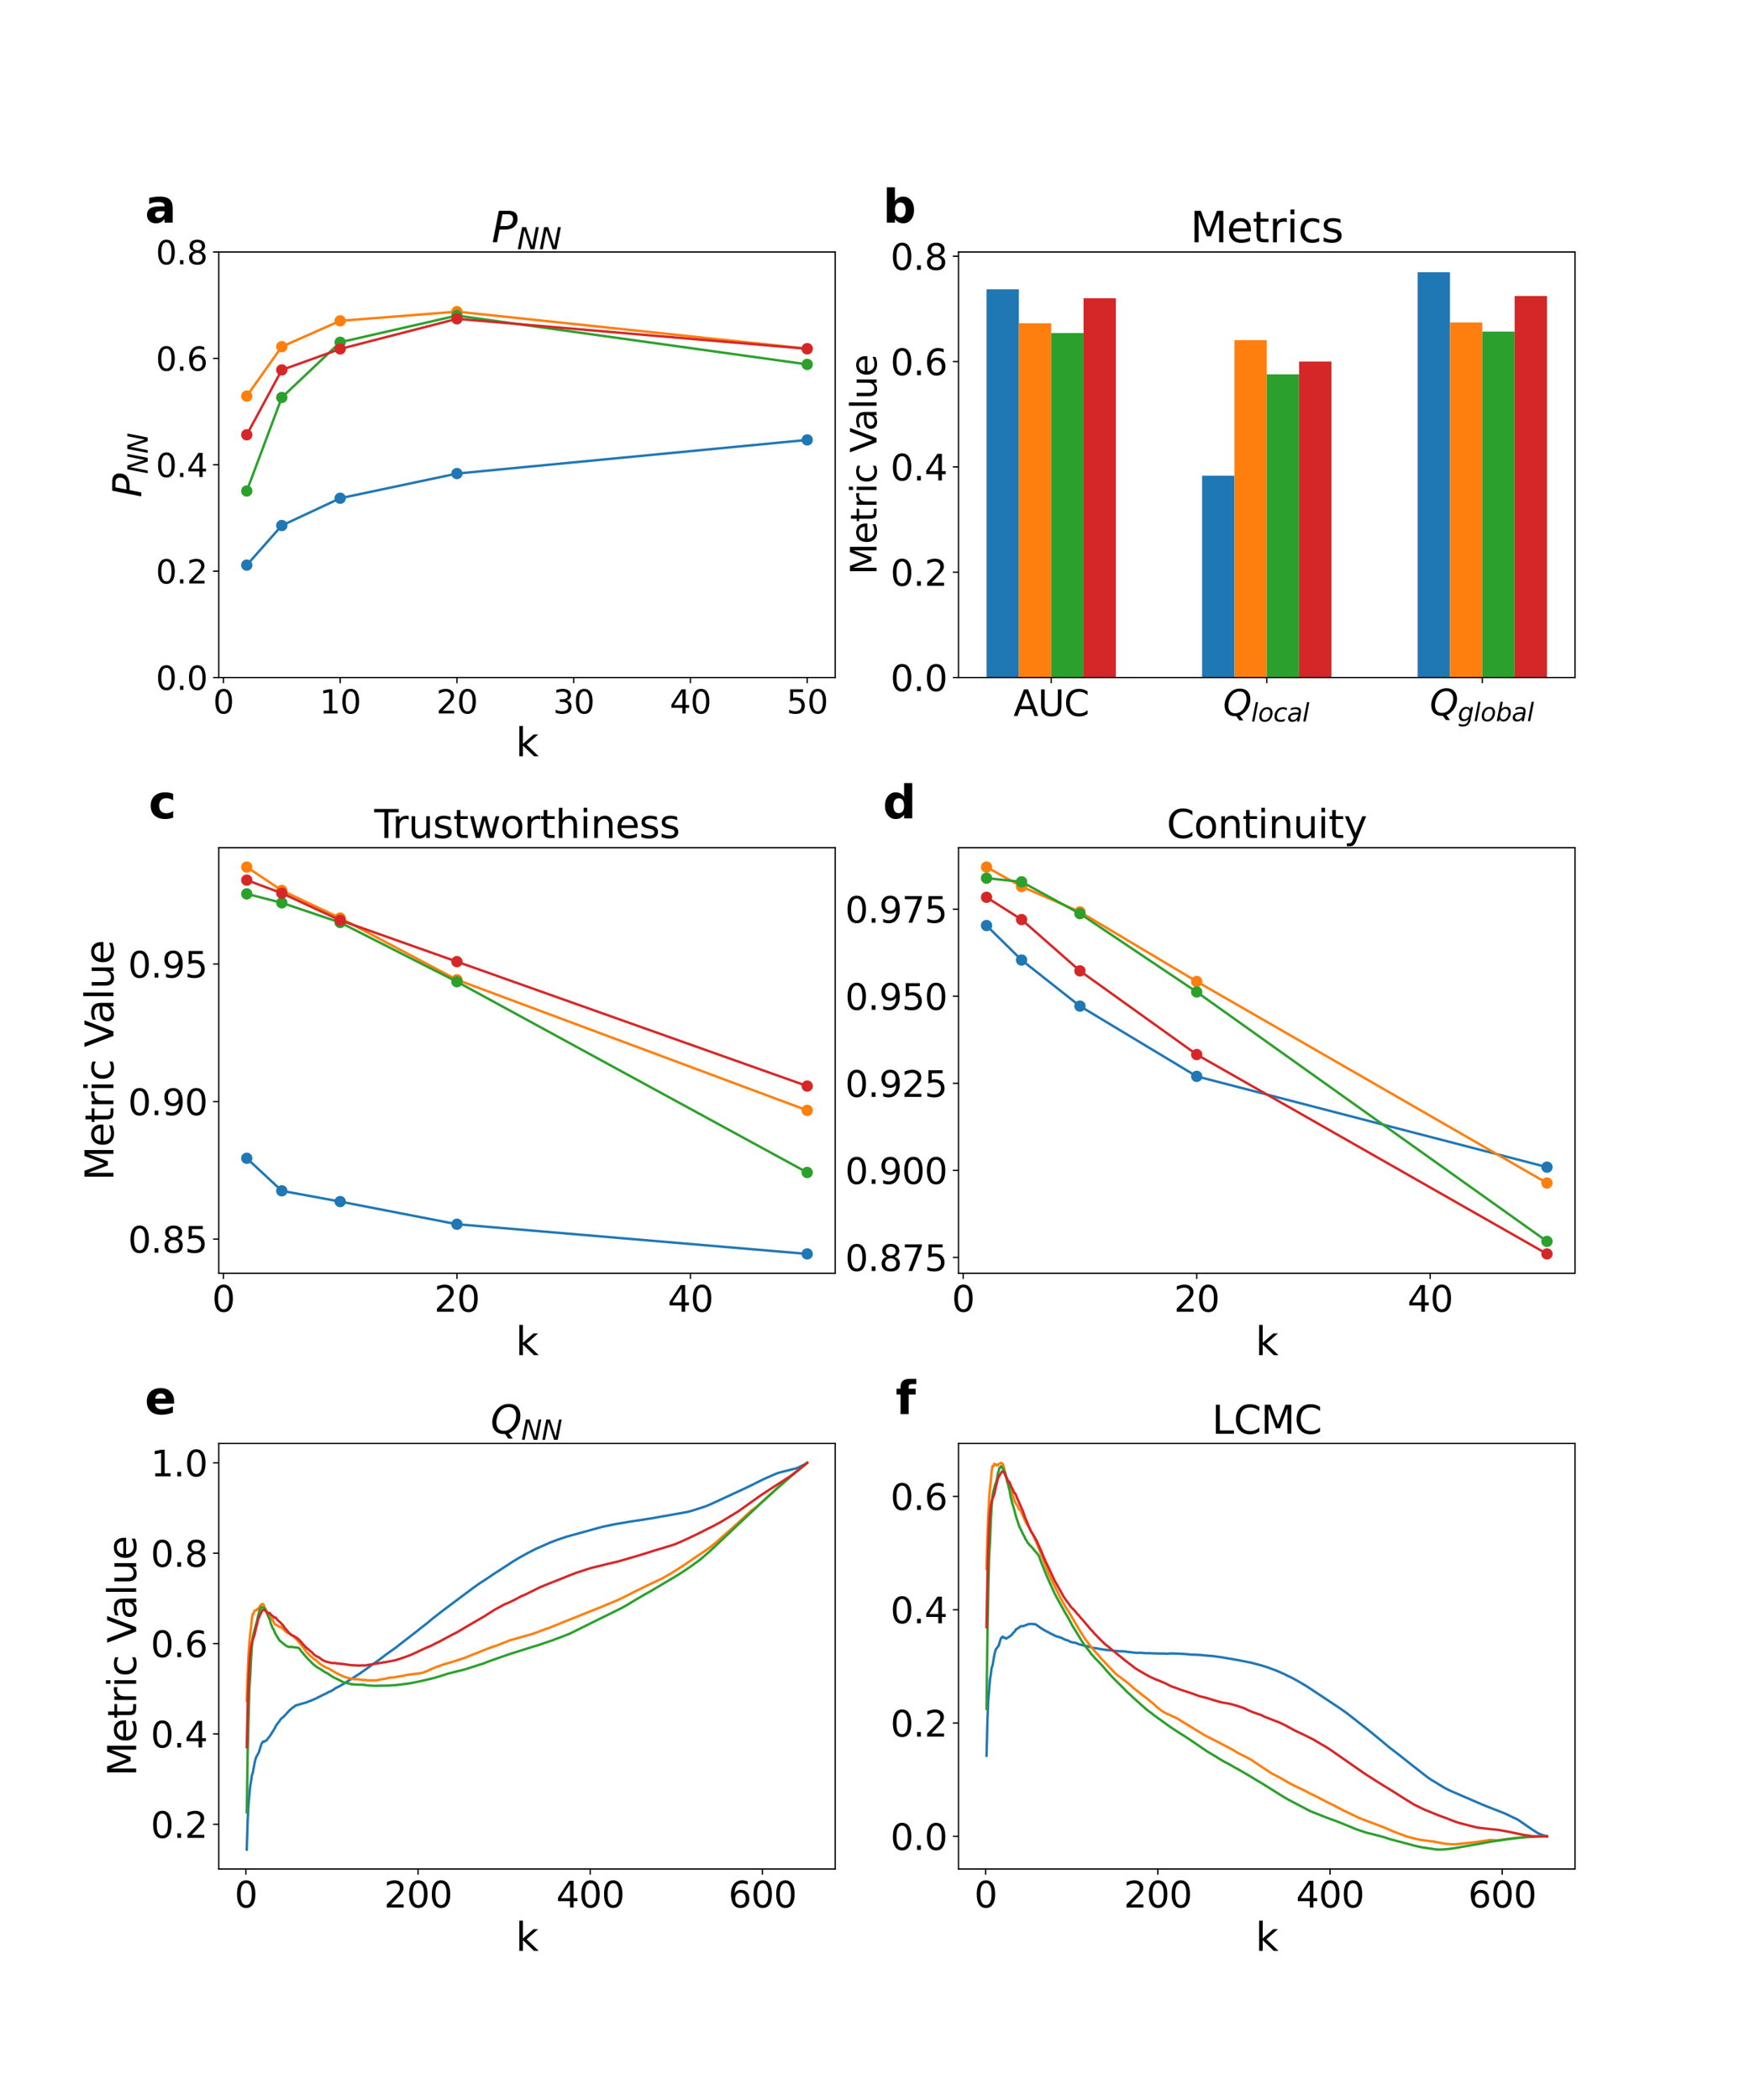 <?xml version="1.0" encoding="utf-8" standalone="no"?>
<!DOCTYPE svg PUBLIC "-//W3C//DTD SVG 1.1//EN"
  "http://www.w3.org/Graphics/SVG/1.1/DTD/svg11.dtd">
<svg xmlns:xlink="http://www.w3.org/1999/xlink" width="1080pt" height="1296pt" viewBox="0 0 1080 1296" xmlns="http://www.w3.org/2000/svg" version="1.1">
 <defs>
  <style type="text/css">*{stroke-linejoin: round; stroke-linecap: butt}</style>
 </defs>
 <g id="figure_1">
  <g id="patch_1">
   <path d="M 0 1296 
L 1080 1296 
L 1080 0 
L 0 0 
z
" style="fill: #ffffff"/>
  </g>
  <g id="axes_1">
   <g id="patch_2">
    <path d="M 135 418.131 
L 515.455 418.131 
L 515.455 155.52 
L 135 155.52 
z
" style="fill: #ffffff"/>
   </g>
   <g id="matplotlib.axis_1">
    <g id="xtick_1">
     <g id="line2d_1">
      <defs>
       <path id="ma002602290" d="M 0 0 
L 0 3.5 
" style="stroke: #000000; stroke-width: 0.8"/>
      </defs>
      <g>
       <use xlink:href="#ma002602290" x="137.882" y="418.131" style="stroke: #000000; stroke-width: 0.8"/>
      </g>
     </g>
     <g id="text_1">
      <!-- 0 -->
      <g transform="translate(131.52 440.327) scale(0.2 -0.2)">
       <defs>
        <path id="DejaVuSans-30" d="M 2034 4250 
Q 1547 4250 1301 3770 
Q 1056 3291 1056 2328 
Q 1056 1369 1301 889 
Q 1547 409 2034 409 
Q 2525 409 2770 889 
Q 3016 1369 3016 2328 
Q 3016 3291 2770 3770 
Q 2525 4250 2034 4250 
z
M 2034 4750 
Q 2819 4750 3233 4129 
Q 3647 3509 3647 2328 
Q 3647 1150 3233 529 
Q 2819 -91 2034 -91 
Q 1250 -91 836 529 
Q 422 1150 422 2328 
Q 422 3509 836 4129 
Q 1250 4750 2034 4750 
z
" transform="scale(0.016)"/>
       </defs>
       <use xlink:href="#DejaVuSans-30"/>
      </g>
     </g>
    </g>
    <g id="xtick_2">
     <g id="line2d_2">
      <g>
       <use xlink:href="#ma002602290" x="209.938" y="418.131" style="stroke: #000000; stroke-width: 0.8"/>
      </g>
     </g>
     <g id="text_2">
      <!-- 10 -->
      <g transform="translate(197.213 440.327) scale(0.2 -0.2)">
       <defs>
        <path id="DejaVuSans-31" d="M 794 531 
L 1825 531 
L 1825 4091 
L 703 3866 
L 703 4441 
L 1819 4666 
L 2450 4666 
L 2450 531 
L 3481 531 
L 3481 0 
L 794 0 
L 794 531 
z
" transform="scale(0.016)"/>
       </defs>
       <use xlink:href="#DejaVuSans-31"/>
       <use xlink:href="#DejaVuSans-30" x="63.623"/>
      </g>
     </g>
    </g>
    <g id="xtick_3">
     <g id="line2d_3">
      <g>
       <use xlink:href="#ma002602290" x="281.994" y="418.131" style="stroke: #000000; stroke-width: 0.8"/>
      </g>
     </g>
     <g id="text_3">
      <!-- 20 -->
      <g transform="translate(269.269 440.327) scale(0.2 -0.2)">
       <defs>
        <path id="DejaVuSans-32" d="M 1228 531 
L 3431 531 
L 3431 0 
L 469 0 
L 469 531 
Q 828 903 1448 1529 
Q 2069 2156 2228 2338 
Q 2531 2678 2651 2914 
Q 2772 3150 2772 3378 
Q 2772 3750 2511 3984 
Q 2250 4219 1831 4219 
Q 1534 4219 1204 4116 
Q 875 4013 500 3803 
L 500 4441 
Q 881 4594 1212 4672 
Q 1544 4750 1819 4750 
Q 2544 4750 2975 4387 
Q 3406 4025 3406 3419 
Q 3406 3131 3298 2873 
Q 3191 2616 2906 2266 
Q 2828 2175 2409 1742 
Q 1991 1309 1228 531 
z
" transform="scale(0.016)"/>
       </defs>
       <use xlink:href="#DejaVuSans-32"/>
       <use xlink:href="#DejaVuSans-30" x="63.623"/>
      </g>
     </g>
    </g>
    <g id="xtick_4">
     <g id="line2d_4">
      <g>
       <use xlink:href="#ma002602290" x="354.05" y="418.131" style="stroke: #000000; stroke-width: 0.8"/>
      </g>
     </g>
     <g id="text_4">
      <!-- 30 -->
      <g transform="translate(341.325 440.327) scale(0.2 -0.2)">
       <defs>
        <path id="DejaVuSans-33" d="M 2597 2516 
Q 3050 2419 3304 2112 
Q 3559 1806 3559 1356 
Q 3559 666 3084 287 
Q 2609 -91 1734 -91 
Q 1441 -91 1130 -33 
Q 819 25 488 141 
L 488 750 
Q 750 597 1062 519 
Q 1375 441 1716 441 
Q 2309 441 2620 675 
Q 2931 909 2931 1356 
Q 2931 1769 2642 2001 
Q 2353 2234 1838 2234 
L 1294 2234 
L 1294 2753 
L 1863 2753 
Q 2328 2753 2575 2939 
Q 2822 3125 2822 3475 
Q 2822 3834 2567 4026 
Q 2313 4219 1838 4219 
Q 1578 4219 1281 4162 
Q 984 4106 628 3988 
L 628 4550 
Q 988 4650 1302 4700 
Q 1616 4750 1894 4750 
Q 2613 4750 3031 4423 
Q 3450 4097 3450 3541 
Q 3450 3153 3228 2886 
Q 3006 2619 2597 2516 
z
" transform="scale(0.016)"/>
       </defs>
       <use xlink:href="#DejaVuSans-33"/>
       <use xlink:href="#DejaVuSans-30" x="63.623"/>
      </g>
     </g>
    </g>
    <g id="xtick_5">
     <g id="line2d_5">
      <g>
       <use xlink:href="#ma002602290" x="426.105" y="418.131" style="stroke: #000000; stroke-width: 0.8"/>
      </g>
     </g>
     <g id="text_5">
      <!-- 40 -->
      <g transform="translate(413.38 440.327) scale(0.2 -0.2)">
       <defs>
        <path id="DejaVuSans-34" d="M 2419 4116 
L 825 1625 
L 2419 1625 
L 2419 4116 
z
M 2253 4666 
L 3047 4666 
L 3047 1625 
L 3713 1625 
L 3713 1100 
L 3047 1100 
L 3047 0 
L 2419 0 
L 2419 1100 
L 313 1100 
L 313 1709 
L 2253 4666 
z
" transform="scale(0.016)"/>
       </defs>
       <use xlink:href="#DejaVuSans-34"/>
       <use xlink:href="#DejaVuSans-30" x="63.623"/>
      </g>
     </g>
    </g>
    <g id="xtick_6">
     <g id="line2d_6">
      <g>
       <use xlink:href="#ma002602290" x="498.161" y="418.131" style="stroke: #000000; stroke-width: 0.8"/>
      </g>
     </g>
     <g id="text_6">
      <!-- 50 -->
      <g transform="translate(485.436 440.327) scale(0.2 -0.2)">
       <defs>
        <path id="DejaVuSans-35" d="M 691 4666 
L 3169 4666 
L 3169 4134 
L 1269 4134 
L 1269 2991 
Q 1406 3038 1543 3061 
Q 1681 3084 1819 3084 
Q 2600 3084 3056 2656 
Q 3513 2228 3513 1497 
Q 3513 744 3044 326 
Q 2575 -91 1722 -91 
Q 1428 -91 1123 -41 
Q 819 9 494 109 
L 494 744 
Q 775 591 1075 516 
Q 1375 441 1709 441 
Q 2250 441 2565 725 
Q 2881 1009 2881 1497 
Q 2881 1984 2565 2268 
Q 2250 2553 1709 2553 
Q 1456 2553 1204 2497 
Q 953 2441 691 2322 
L 691 4666 
z
" transform="scale(0.016)"/>
       </defs>
       <use xlink:href="#DejaVuSans-35"/>
       <use xlink:href="#DejaVuSans-30" x="63.623"/>
      </g>
     </g>
    </g>
    <g id="text_7">
     <!-- k -->
     <g transform="translate(318.279 466.723) scale(0.24 -0.24)">
      <defs>
       <path id="DejaVuSans-6b" d="M 581 4863 
L 1159 4863 
L 1159 1991 
L 2875 3500 
L 3609 3500 
L 1753 1863 
L 3688 0 
L 2938 0 
L 1159 1709 
L 1159 0 
L 581 0 
L 581 4863 
z
" transform="scale(0.016)"/>
      </defs>
      <use xlink:href="#DejaVuSans-6b"/>
     </g>
    </g>
   </g>
   <g id="matplotlib.axis_2">
    <g id="ytick_1">
     <g id="line2d_7">
      <defs>
       <path id="m7607586e1c" d="M 0 0 
L -3.5 0 
" style="stroke: #000000; stroke-width: 0.8"/>
      </defs>
      <g>
       <use xlink:href="#m7607586e1c" x="135" y="418.131" style="stroke: #000000; stroke-width: 0.8"/>
      </g>
     </g>
     <g id="text_8">
      <!-- 0.0 -->
      <g transform="translate(96.194 425.729) scale(0.2 -0.2)">
       <defs>
        <path id="DejaVuSans-2e" d="M 684 794 
L 1344 794 
L 1344 0 
L 684 0 
L 684 794 
z
" transform="scale(0.016)"/>
       </defs>
       <use xlink:href="#DejaVuSans-30"/>
       <use xlink:href="#DejaVuSans-2e" x="63.623"/>
       <use xlink:href="#DejaVuSans-30" x="95.41"/>
      </g>
     </g>
    </g>
    <g id="ytick_2">
     <g id="line2d_8">
      <g>
       <use xlink:href="#m7607586e1c" x="135" y="352.478" style="stroke: #000000; stroke-width: 0.8"/>
      </g>
     </g>
     <g id="text_9">
      <!-- 0.2 -->
      <g transform="translate(96.194 360.076) scale(0.2 -0.2)">
       <use xlink:href="#DejaVuSans-30"/>
       <use xlink:href="#DejaVuSans-2e" x="63.623"/>
       <use xlink:href="#DejaVuSans-32" x="95.41"/>
      </g>
     </g>
    </g>
    <g id="ytick_3">
     <g id="line2d_9">
      <g>
       <use xlink:href="#m7607586e1c" x="135" y="286.825" style="stroke: #000000; stroke-width: 0.8"/>
      </g>
     </g>
     <g id="text_10">
      <!-- 0.4 -->
      <g transform="translate(96.194 294.424) scale(0.2 -0.2)">
       <use xlink:href="#DejaVuSans-30"/>
       <use xlink:href="#DejaVuSans-2e" x="63.623"/>
       <use xlink:href="#DejaVuSans-34" x="95.41"/>
      </g>
     </g>
    </g>
    <g id="ytick_4">
     <g id="line2d_10">
      <g>
       <use xlink:href="#m7607586e1c" x="135" y="221.173" style="stroke: #000000; stroke-width: 0.8"/>
      </g>
     </g>
     <g id="text_11">
      <!-- 0.6 -->
      <g transform="translate(96.194 228.771) scale(0.2 -0.2)">
       <defs>
        <path id="DejaVuSans-36" d="M 2113 2584 
Q 1688 2584 1439 2293 
Q 1191 2003 1191 1497 
Q 1191 994 1439 701 
Q 1688 409 2113 409 
Q 2538 409 2786 701 
Q 3034 994 3034 1497 
Q 3034 2003 2786 2293 
Q 2538 2584 2113 2584 
z
M 3366 4563 
L 3366 3988 
Q 3128 4100 2886 4159 
Q 2644 4219 2406 4219 
Q 1781 4219 1451 3797 
Q 1122 3375 1075 2522 
Q 1259 2794 1537 2939 
Q 1816 3084 2150 3084 
Q 2853 3084 3261 2657 
Q 3669 2231 3669 1497 
Q 3669 778 3244 343 
Q 2819 -91 2113 -91 
Q 1303 -91 875 529 
Q 447 1150 447 2328 
Q 447 3434 972 4092 
Q 1497 4750 2381 4750 
Q 2619 4750 2861 4703 
Q 3103 4656 3366 4563 
z
" transform="scale(0.016)"/>
       </defs>
       <use xlink:href="#DejaVuSans-30"/>
       <use xlink:href="#DejaVuSans-2e" x="63.623"/>
       <use xlink:href="#DejaVuSans-36" x="95.41"/>
      </g>
     </g>
    </g>
    <g id="ytick_5">
     <g id="line2d_11">
      <g>
       <use xlink:href="#m7607586e1c" x="135" y="155.52" style="stroke: #000000; stroke-width: 0.8"/>
      </g>
     </g>
     <g id="text_12">
      <!-- 0.8 -->
      <g transform="translate(96.194 163.118) scale(0.2 -0.2)">
       <defs>
        <path id="DejaVuSans-38" d="M 2034 2216 
Q 1584 2216 1326 1975 
Q 1069 1734 1069 1313 
Q 1069 891 1326 650 
Q 1584 409 2034 409 
Q 2484 409 2743 651 
Q 3003 894 3003 1313 
Q 3003 1734 2745 1975 
Q 2488 2216 2034 2216 
z
M 1403 2484 
Q 997 2584 770 2862 
Q 544 3141 544 3541 
Q 544 4100 942 4425 
Q 1341 4750 2034 4750 
Q 2731 4750 3128 4425 
Q 3525 4100 3525 3541 
Q 3525 3141 3298 2862 
Q 3072 2584 2669 2484 
Q 3125 2378 3379 2068 
Q 3634 1759 3634 1313 
Q 3634 634 3220 271 
Q 2806 -91 2034 -91 
Q 1263 -91 848 271 
Q 434 634 434 1313 
Q 434 1759 690 2068 
Q 947 2378 1403 2484 
z
M 1172 3481 
Q 1172 3119 1398 2916 
Q 1625 2713 2034 2713 
Q 2441 2713 2670 2916 
Q 2900 3119 2900 3481 
Q 2900 3844 2670 4047 
Q 2441 4250 2034 4250 
Q 1625 4250 1398 4047 
Q 1172 3844 1172 3481 
z
" transform="scale(0.016)"/>
       </defs>
       <use xlink:href="#DejaVuSans-30"/>
       <use xlink:href="#DejaVuSans-2e" x="63.623"/>
       <use xlink:href="#DejaVuSans-38" x="95.41"/>
      </g>
     </g>
    </g>
    <g id="text_13">
     <!-- $P_{NN}$ -->
     <g transform="translate(87.203 306.985) rotate(-90) scale(0.24 -0.24)">
      <defs>
       <path id="DejaVuSans-Oblique-50" d="M 1081 4666 
L 2541 4666 
Q 3178 4666 3512 4369 
Q 3847 4072 3847 3500 
Q 3847 2731 3353 2303 
Q 2859 1875 1966 1875 
L 1172 1875 
L 806 0 
L 172 0 
L 1081 4666 
z
M 1613 4147 
L 1275 2394 
L 2069 2394 
Q 2606 2394 2893 2669 
Q 3181 2944 3181 3456 
Q 3181 3784 2986 3965 
Q 2791 4147 2438 4147 
L 1613 4147 
z
" transform="scale(0.016)"/>
       <path id="DejaVuSans-Oblique-4e" d="M 1081 4666 
L 1931 4666 
L 3219 666 
L 4000 4666 
L 4616 4666 
L 3706 0 
L 2853 0 
L 1569 4025 
L 788 0 
L 172 0 
L 1081 4666 
z
" transform="scale(0.016)"/>
      </defs>
      <use xlink:href="#DejaVuSans-Oblique-50" transform="translate(0 0.094)"/>
      <use xlink:href="#DejaVuSans-Oblique-4e" transform="translate(60.303 -16.312) scale(0.7)"/>
      <use xlink:href="#DejaVuSans-Oblique-4e" transform="translate(112.666 -16.312) scale(0.7)"/>
     </g>
    </g>
   </g>
   <g id="line2d_12">
    <path d="M 152.293 348.758 
L 173.91 324.327 
L 209.938 307.486 
L 281.994 292.254 
L 498.161 271.493 
" clip-path="url(#p675746b633)" style="fill: none; stroke: #1f77b4; stroke-width: 1.5; stroke-linecap: square"/>
    <defs>
     <path id="m196dcad023" d="M 0 3 
C 0.796 3 1.559 2.684 2.121 2.121 
C 2.684 1.559 3 0.796 3 0 
C 3 -0.796 2.684 -1.559 2.121 -2.121 
C 1.559 -2.684 0.796 -3 0 -3 
C -0.796 -3 -1.559 -2.684 -2.121 -2.121 
C -2.684 -1.559 -3 -0.796 -3 0 
C -3 0.796 -2.684 1.559 -2.121 2.121 
C -1.559 2.684 -0.796 3 0 3 
z
" style="stroke: #1f77b4"/>
    </defs>
    <g clip-path="url(#p675746b633)">
     <use xlink:href="#m196dcad023" x="152.293" y="348.758" style="fill: #1f77b4; stroke: #1f77b4"/>
     <use xlink:href="#m196dcad023" x="173.91" y="324.327" style="fill: #1f77b4; stroke: #1f77b4"/>
     <use xlink:href="#m196dcad023" x="209.938" y="307.486" style="fill: #1f77b4; stroke: #1f77b4"/>
     <use xlink:href="#m196dcad023" x="281.994" y="292.254" style="fill: #1f77b4; stroke: #1f77b4"/>
     <use xlink:href="#m196dcad023" x="498.161" y="271.493" style="fill: #1f77b4; stroke: #1f77b4"/>
    </g>
   </g>
   <g id="line2d_13">
    <path d="M 152.293 244.448 
L 173.91 213.934 
L 209.938 197.998 
L 281.994 192.318 
L 498.161 215.191 
" clip-path="url(#p675746b633)" style="fill: none; stroke: #ff7f0e; stroke-width: 1.5; stroke-linecap: square"/>
    <defs>
     <path id="m7e873644e6" d="M 0 3 
C 0.796 3 1.559 2.684 2.121 2.121 
C 2.684 1.559 3 0.796 3 0 
C 3 -0.796 2.684 -1.559 2.121 -2.121 
C 1.559 -2.684 0.796 -3 0 -3 
C -0.796 -3 -1.559 -2.684 -2.121 -2.121 
C -2.684 -1.559 -3 -0.796 -3 0 
C -3 0.796 -2.684 1.559 -2.121 2.121 
C -1.559 2.684 -0.796 3 0 3 
z
" style="stroke: #ff7f0e"/>
    </defs>
    <g clip-path="url(#p675746b633)">
     <use xlink:href="#m7e873644e6" x="152.293" y="244.448" style="fill: #ff7f0e; stroke: #ff7f0e"/>
     <use xlink:href="#m7e873644e6" x="173.91" y="213.934" style="fill: #ff7f0e; stroke: #ff7f0e"/>
     <use xlink:href="#m7e873644e6" x="209.938" y="197.998" style="fill: #ff7f0e; stroke: #ff7f0e"/>
     <use xlink:href="#m7e873644e6" x="281.994" y="192.318" style="fill: #ff7f0e; stroke: #ff7f0e"/>
     <use xlink:href="#m7e873644e6" x="498.161" y="215.191" style="fill: #ff7f0e; stroke: #ff7f0e"/>
    </g>
   </g>
   <g id="line2d_14">
    <path d="M 152.293 303.012 
L 173.91 245.302 
L 209.938 211.219 
L 281.994 194.756 
L 498.161 224.883 
" clip-path="url(#p675746b633)" style="fill: none; stroke: #2ca02c; stroke-width: 1.5; stroke-linecap: square"/>
    <defs>
     <path id="m76f2049d96" d="M 0 3 
C 0.796 3 1.559 2.684 2.121 2.121 
C 2.684 1.559 3 0.796 3 0 
C 3 -0.796 2.684 -1.559 2.121 -2.121 
C 1.559 -2.684 0.796 -3 0 -3 
C -0.796 -3 -1.559 -2.684 -2.121 -2.121 
C -2.684 -1.559 -3 -0.796 -3 0 
C -3 0.796 -2.684 1.559 -2.121 2.121 
C -1.559 2.684 -0.796 3 0 3 
z
" style="stroke: #2ca02c"/>
    </defs>
    <g clip-path="url(#p675746b633)">
     <use xlink:href="#m76f2049d96" x="152.293" y="303.012" style="fill: #2ca02c; stroke: #2ca02c"/>
     <use xlink:href="#m76f2049d96" x="173.91" y="245.302" style="fill: #2ca02c; stroke: #2ca02c"/>
     <use xlink:href="#m76f2049d96" x="209.938" y="211.219" style="fill: #2ca02c; stroke: #2ca02c"/>
     <use xlink:href="#m76f2049d96" x="281.994" y="194.756" style="fill: #2ca02c; stroke: #2ca02c"/>
     <use xlink:href="#m76f2049d96" x="498.161" y="224.883" style="fill: #2ca02c; stroke: #2ca02c"/>
    </g>
   </g>
   <g id="line2d_15">
    <path d="M 152.293 268.326 
L 173.91 228.311 
L 209.938 215.341 
L 281.994 196.767 
L 498.161 215.261 
" clip-path="url(#p675746b633)" style="fill: none; stroke: #d62728; stroke-width: 1.5; stroke-linecap: square"/>
    <defs>
     <path id="m05feeb23be" d="M 0 3 
C 0.796 3 1.559 2.684 2.121 2.121 
C 2.684 1.559 3 0.796 3 0 
C 3 -0.796 2.684 -1.559 2.121 -2.121 
C 1.559 -2.684 0.796 -3 0 -3 
C -0.796 -3 -1.559 -2.684 -2.121 -2.121 
C -2.684 -1.559 -3 -0.796 -3 0 
C -3 0.796 -2.684 1.559 -2.121 2.121 
C -1.559 2.684 -0.796 3 0 3 
z
" style="stroke: #d62728"/>
    </defs>
    <g clip-path="url(#p675746b633)">
     <use xlink:href="#m05feeb23be" x="152.293" y="268.326" style="fill: #d62728; stroke: #d62728"/>
     <use xlink:href="#m05feeb23be" x="173.91" y="228.311" style="fill: #d62728; stroke: #d62728"/>
     <use xlink:href="#m05feeb23be" x="209.938" y="215.341" style="fill: #d62728; stroke: #d62728"/>
     <use xlink:href="#m05feeb23be" x="281.994" y="196.767" style="fill: #d62728; stroke: #d62728"/>
     <use xlink:href="#m05feeb23be" x="498.161" y="215.261" style="fill: #d62728; stroke: #d62728"/>
    </g>
   </g>
   <g id="patch_3">
    <path d="M 135 418.131 
L 135 155.52 
" style="fill: none; stroke: #000000; stroke-width: 0.8; stroke-linejoin: miter; stroke-linecap: square"/>
   </g>
   <g id="patch_4">
    <path d="M 515.455 418.131 
L 515.455 155.52 
" style="fill: none; stroke: #000000; stroke-width: 0.8; stroke-linejoin: miter; stroke-linecap: square"/>
   </g>
   <g id="patch_5">
    <path d="M 135 418.131 
L 515.455 418.131 
" style="fill: none; stroke: #000000; stroke-width: 0.8; stroke-linejoin: miter; stroke-linecap: square"/>
   </g>
   <g id="patch_6">
    <path d="M 135 155.52 
L 515.455 155.52 
" style="fill: none; stroke: #000000; stroke-width: 0.8; stroke-linejoin: miter; stroke-linecap: square"/>
   </g>
   <g id="text_14">
    <!-- a -->
    <g transform="translate(89.473 137.404) scale(0.28 -0.28)">
     <defs>
      <path id="DejaVuSans-Bold-61" d="M 2106 1575 
Q 1756 1575 1579 1456 
Q 1403 1338 1403 1106 
Q 1403 894 1545 773 
Q 1688 653 1941 653 
Q 2256 653 2472 879 
Q 2688 1106 2688 1447 
L 2688 1575 
L 2106 1575 
z
M 3816 1997 
L 3816 0 
L 2688 0 
L 2688 519 
Q 2463 200 2181 54 
Q 1900 -91 1497 -91 
Q 953 -91 614 226 
Q 275 544 275 1050 
Q 275 1666 698 1953 
Q 1122 2241 2028 2241 
L 2688 2241 
L 2688 2328 
Q 2688 2594 2478 2717 
Q 2269 2841 1825 2841 
Q 1466 2841 1156 2769 
Q 847 2697 581 2553 
L 581 3406 
Q 941 3494 1303 3539 
Q 1666 3584 2028 3584 
Q 2975 3584 3395 3211 
Q 3816 2838 3816 1997 
z
" transform="scale(0.016)"/>
     </defs>
     <use xlink:href="#DejaVuSans-Bold-61"/>
    </g>
   </g>
   <g id="text_15">
    <!-- $P_{NN}$ -->
    <g transform="translate(303.387 149.52) scale(0.26 -0.26)">
     <use xlink:href="#DejaVuSans-Oblique-50" transform="translate(0 0.094)"/>
     <use xlink:href="#DejaVuSans-Oblique-4e" transform="translate(60.303 -16.312) scale(0.7)"/>
     <use xlink:href="#DejaVuSans-Oblique-4e" transform="translate(112.666 -16.312) scale(0.7)"/>
    </g>
   </g>
  </g>
  <g id="axes_2">
   <g id="patch_7">
    <path d="M 591.545 418.131 
L 972 418.131 
L 972 155.52 
L 591.545 155.52 
z
" style="fill: #ffffff"/>
   </g>
   <g id="patch_8">
    <path d="M 608.839 418.131 
L 628.793 418.131 
L 628.793 178.535 
L 608.839 178.535 
z
" clip-path="url(#pd68cd77aa8)" style="fill: #1f77b4"/>
   </g>
   <g id="patch_9">
    <path d="M 741.865 418.131 
L 761.819 418.131 
L 761.819 293.551 
L 741.865 293.551 
z
" clip-path="url(#pd68cd77aa8)" style="fill: #1f77b4"/>
   </g>
   <g id="patch_10">
    <path d="M 874.891 418.131 
L 894.845 418.131 
L 894.845 168.025 
L 874.891 168.025 
z
" clip-path="url(#pd68cd77aa8)" style="fill: #1f77b4"/>
   </g>
   <g id="patch_11">
    <path d="M 628.793 418.131 
L 648.747 418.131 
L 648.747 199.489 
L 628.793 199.489 
z
" clip-path="url(#pd68cd77aa8)" style="fill: #ff7f0e"/>
   </g>
   <g id="patch_12">
    <path d="M 761.819 418.131 
L 781.773 418.131 
L 781.773 209.936 
L 761.819 209.936 
z
" clip-path="url(#pd68cd77aa8)" style="fill: #ff7f0e"/>
   </g>
   <g id="patch_13">
    <path d="M 894.845 418.131 
L 914.799 418.131 
L 914.799 199.007 
L 894.845 199.007 
z
" clip-path="url(#pd68cd77aa8)" style="fill: #ff7f0e"/>
   </g>
   <g id="patch_14">
    <path d="M 648.747 418.131 
L 668.701 418.131 
L 668.701 205.519 
L 648.747 205.519 
z
" clip-path="url(#pd68cd77aa8)" style="fill: #2ca02c"/>
   </g>
   <g id="patch_15">
    <path d="M 781.773 418.131 
L 801.727 418.131 
L 801.727 231 
L 781.773 231 
z
" clip-path="url(#pd68cd77aa8)" style="fill: #2ca02c"/>
   </g>
   <g id="patch_16">
    <path d="M 914.799 418.131 
L 934.753 418.131 
L 934.753 204.622 
L 914.799 204.622 
z
" clip-path="url(#pd68cd77aa8)" style="fill: #2ca02c"/>
   </g>
   <g id="patch_17">
    <path d="M 668.701 418.131 
L 688.654 418.131 
L 688.654 184.064 
L 668.701 184.064 
z
" clip-path="url(#pd68cd77aa8)" style="fill: #d62728"/>
   </g>
   <g id="patch_18">
    <path d="M 801.727 418.131 
L 821.681 418.131 
L 821.681 223.117 
L 801.727 223.117 
z
" clip-path="url(#pd68cd77aa8)" style="fill: #d62728"/>
   </g>
   <g id="patch_19">
    <path d="M 934.753 418.131 
L 954.707 418.131 
L 954.707 182.688 
L 934.753 182.688 
z
" clip-path="url(#pd68cd77aa8)" style="fill: #d62728"/>
   </g>
   <g id="matplotlib.axis_3">
    <g id="xtick_7">
     <g id="line2d_16">
      <g>
       <use xlink:href="#ma002602290" x="648.747" y="418.131" style="stroke: #000000; stroke-width: 0.8"/>
      </g>
     </g>
     <g id="text_16">
      <!-- AUC -->
      <g transform="translate(625.49 441.847) scale(0.22 -0.22)">
       <defs>
        <path id="DejaVuSans-41" d="M 2188 4044 
L 1331 1722 
L 3047 1722 
L 2188 4044 
z
M 1831 4666 
L 2547 4666 
L 4325 0 
L 3669 0 
L 3244 1197 
L 1141 1197 
L 716 0 
L 50 0 
L 1831 4666 
z
" transform="scale(0.016)"/>
        <path id="DejaVuSans-55" d="M 556 4666 
L 1191 4666 
L 1191 1831 
Q 1191 1081 1462 751 
Q 1734 422 2344 422 
Q 2950 422 3222 751 
Q 3494 1081 3494 1831 
L 3494 4666 
L 4128 4666 
L 4128 1753 
Q 4128 841 3676 375 
Q 3225 -91 2344 -91 
Q 1459 -91 1007 375 
Q 556 841 556 1753 
L 556 4666 
z
" transform="scale(0.016)"/>
        <path id="DejaVuSans-43" d="M 4122 4306 
L 4122 3641 
Q 3803 3938 3442 4084 
Q 3081 4231 2675 4231 
Q 1875 4231 1450 3742 
Q 1025 3253 1025 2328 
Q 1025 1406 1450 917 
Q 1875 428 2675 428 
Q 3081 428 3442 575 
Q 3803 722 4122 1019 
L 4122 359 
Q 3791 134 3420 21 
Q 3050 -91 2638 -91 
Q 1578 -91 968 557 
Q 359 1206 359 2328 
Q 359 3453 968 4101 
Q 1578 4750 2638 4750 
Q 3056 4750 3426 4639 
Q 3797 4528 4122 4306 
z
" transform="scale(0.016)"/>
       </defs>
       <use xlink:href="#DejaVuSans-41"/>
       <use xlink:href="#DejaVuSans-55" x="68.408"/>
       <use xlink:href="#DejaVuSans-43" x="141.602"/>
      </g>
     </g>
    </g>
    <g id="xtick_8">
     <g id="line2d_17">
      <g>
       <use xlink:href="#ma002602290" x="781.773" y="418.131" style="stroke: #000000; stroke-width: 0.8"/>
      </g>
     </g>
     <g id="text_17">
      <!-- $Q_{local}$ -->
      <g transform="translate(754.823 441.847) scale(0.22 -0.22)">
       <defs>
        <path id="DejaVuSans-Oblique-51" d="M 2309 -84 
Q 2275 -88 2237 -89 
Q 2200 -91 2125 -91 
Q 1250 -91 756 411 
Q 263 913 263 1797 
Q 263 2319 452 2844 
Q 641 3369 978 3788 
Q 1369 4269 1858 4509 
Q 2347 4750 2938 4750 
Q 3794 4750 4287 4245 
Q 4781 3741 4781 2869 
Q 4781 1928 4265 1147 
Q 3750 366 2919 44 
L 3553 -825 
L 2847 -825 
L 2309 -84 
z
M 2919 4238 
Q 2400 4238 2003 3986 
Q 1606 3734 1313 3219 
Q 1125 2891 1026 2522 
Q 928 2153 928 1778 
Q 928 1128 1239 775 
Q 1550 422 2119 422 
Q 2631 422 3032 676 
Q 3434 931 3719 1434 
Q 3909 1772 4009 2142 
Q 4109 2513 4109 2881 
Q 4109 3528 3796 3883 
Q 3484 4238 2919 4238 
z
" transform="scale(0.016)"/>
        <path id="DejaVuSans-Oblique-6c" d="M 1172 4863 
L 1747 4863 
L 800 0 
L 225 0 
L 1172 4863 
z
" transform="scale(0.016)"/>
        <path id="DejaVuSans-Oblique-6f" d="M 1625 -91 
Q 1009 -91 651 289 
Q 294 669 294 1325 
Q 294 1706 417 2101 
Q 541 2497 738 2766 
Q 1047 3184 1428 3384 
Q 1809 3584 2291 3584 
Q 2888 3584 3255 3212 
Q 3622 2841 3622 2241 
Q 3622 1825 3500 1412 
Q 3378 1000 3181 728 
Q 2875 309 2494 109 
Q 2113 -91 1625 -91 
z
M 891 1344 
Q 891 869 1089 633 
Q 1288 397 1691 397 
Q 2269 397 2648 901 
Q 3028 1406 3028 2181 
Q 3028 2634 2825 2865 
Q 2622 3097 2228 3097 
Q 1903 3097 1650 2945 
Q 1397 2794 1197 2484 
Q 1050 2253 970 1956 
Q 891 1659 891 1344 
z
" transform="scale(0.016)"/>
        <path id="DejaVuSans-Oblique-63" d="M 3431 3366 
L 3316 2797 
Q 3109 2947 2876 3022 
Q 2644 3097 2394 3097 
Q 2119 3097 1870 3000 
Q 1622 2903 1453 2725 
Q 1184 2453 1037 2087 
Q 891 1722 891 1331 
Q 891 859 1127 628 
Q 1363 397 1844 397 
Q 2081 397 2348 469 
Q 2616 541 2906 684 
L 2797 116 
Q 2547 13 2283 -39 
Q 2019 -91 1741 -91 
Q 1044 -91 669 257 
Q 294 606 294 1253 
Q 294 1797 489 2255 
Q 684 2713 1069 3078 
Q 1331 3328 1684 3456 
Q 2038 3584 2456 3584 
Q 2700 3584 2940 3529 
Q 3181 3475 3431 3366 
z
" transform="scale(0.016)"/>
        <path id="DejaVuSans-Oblique-61" d="M 3438 1997 
L 3047 0 
L 2472 0 
L 2578 531 
Q 2325 219 2001 64 
Q 1678 -91 1281 -91 
Q 834 -91 548 182 
Q 263 456 263 884 
Q 263 1497 752 1853 
Q 1241 2209 2100 2209 
L 2900 2209 
L 2931 2363 
Q 2938 2388 2941 2417 
Q 2944 2447 2944 2509 
Q 2944 2788 2717 2942 
Q 2491 3097 2081 3097 
Q 1800 3097 1504 3025 
Q 1209 2953 897 2809 
L 997 3341 
Q 1322 3463 1633 3523 
Q 1944 3584 2234 3584 
Q 2853 3584 3176 3315 
Q 3500 3047 3500 2534 
Q 3500 2431 3484 2292 
Q 3469 2153 3438 1997 
z
M 2816 1759 
L 2241 1759 
Q 1534 1759 1195 1570 
Q 856 1381 856 984 
Q 856 709 1029 553 
Q 1203 397 1509 397 
Q 1978 397 2328 733 
Q 2678 1069 2791 1631 
L 2816 1759 
z
" transform="scale(0.016)"/>
       </defs>
       <use xlink:href="#DejaVuSans-Oblique-51" transform="translate(0 0.781)"/>
       <use xlink:href="#DejaVuSans-Oblique-6c" transform="translate(78.711 -15.625) scale(0.7)"/>
       <use xlink:href="#DejaVuSans-Oblique-6f" transform="translate(98.159 -15.625) scale(0.7)"/>
       <use xlink:href="#DejaVuSans-Oblique-63" transform="translate(140.986 -15.625) scale(0.7)"/>
       <use xlink:href="#DejaVuSans-Oblique-61" transform="translate(179.473 -15.625) scale(0.7)"/>
       <use xlink:href="#DejaVuSans-Oblique-6c" transform="translate(222.368 -15.625) scale(0.7)"/>
      </g>
     </g>
    </g>
    <g id="xtick_9">
     <g id="line2d_18">
      <g>
       <use xlink:href="#ma002602290" x="914.799" y="418.131" style="stroke: #000000; stroke-width: 0.8"/>
      </g>
     </g>
     <g id="text_18">
      <!-- $Q_{global}$ -->
      <g transform="translate(882.349 441.631) scale(0.22 -0.22)">
       <defs>
        <path id="DejaVuSans-Oblique-67" d="M 3816 3500 
L 3219 434 
Q 3047 -456 2561 -893 
Q 2075 -1331 1253 -1331 
Q 950 -1331 690 -1286 
Q 431 -1241 206 -1147 
L 313 -588 
Q 525 -725 762 -790 
Q 1000 -856 1269 -856 
Q 1816 -856 2167 -557 
Q 2519 -259 2631 300 
L 2681 563 
Q 2441 288 2122 144 
Q 1803 0 1434 0 
Q 903 0 598 351 
Q 294 703 294 1319 
Q 294 1803 478 2267 
Q 663 2731 997 3091 
Q 1219 3328 1514 3456 
Q 1809 3584 2131 3584 
Q 2484 3584 2746 3420 
Q 3009 3256 3138 2956 
L 3238 3500 
L 3816 3500 
z
M 2950 2216 
Q 2950 2641 2750 2872 
Q 2550 3103 2181 3103 
Q 1953 3103 1747 3012 
Q 1541 2922 1394 2759 
Q 1156 2491 1023 2127 
Q 891 1763 891 1375 
Q 891 944 1092 712 
Q 1294 481 1672 481 
Q 2219 481 2584 976 
Q 2950 1472 2950 2216 
z
" transform="scale(0.016)"/>
        <path id="DejaVuSans-Oblique-62" d="M 3169 2138 
Q 3169 2591 2961 2847 
Q 2753 3103 2388 3103 
Q 2122 3103 1889 2973 
Q 1656 2844 1484 2597 
Q 1303 2338 1198 1995 
Q 1094 1653 1094 1313 
Q 1094 881 1298 636 
Q 1503 391 1863 391 
Q 2134 391 2365 517 
Q 2597 644 2772 891 
Q 2950 1147 3059 1487 
Q 3169 1828 3169 2138 
z
M 1381 2969 
Q 1594 3256 1914 3420 
Q 2234 3584 2584 3584 
Q 3122 3584 3439 3221 
Q 3756 2859 3756 2241 
Q 3756 1734 3570 1259 
Q 3384 784 3041 416 
Q 2816 172 2522 40 
Q 2228 -91 1906 -91 
Q 1566 -91 1316 65 
Q 1066 222 909 531 
L 806 0 
L 231 0 
L 1178 4863 
L 1753 4863 
L 1381 2969 
z
" transform="scale(0.016)"/>
       </defs>
       <use xlink:href="#DejaVuSans-Oblique-51" transform="translate(0 0.781)"/>
       <use xlink:href="#DejaVuSans-Oblique-67" transform="translate(78.711 -15.625) scale(0.7)"/>
       <use xlink:href="#DejaVuSans-Oblique-6c" transform="translate(123.145 -15.625) scale(0.7)"/>
       <use xlink:href="#DejaVuSans-Oblique-6f" transform="translate(142.593 -15.625) scale(0.7)"/>
       <use xlink:href="#DejaVuSans-Oblique-62" transform="translate(185.42 -15.625) scale(0.7)"/>
       <use xlink:href="#DejaVuSans-Oblique-61" transform="translate(229.854 -15.625) scale(0.7)"/>
       <use xlink:href="#DejaVuSans-Oblique-6c" transform="translate(272.749 -15.625) scale(0.7)"/>
      </g>
     </g>
    </g>
   </g>
   <g id="matplotlib.axis_4">
    <g id="ytick_6">
     <g id="line2d_19">
      <g>
       <use xlink:href="#m7607586e1c" x="591.545" y="418.131" style="stroke: #000000; stroke-width: 0.8"/>
      </g>
     </g>
     <g id="text_19">
      <!-- 0.0 -->
      <g transform="translate(549.559 426.489) scale(0.22 -0.22)">
       <use xlink:href="#DejaVuSans-30"/>
       <use xlink:href="#DejaVuSans-2e" x="63.623"/>
       <use xlink:href="#DejaVuSans-30" x="95.41"/>
      </g>
     </g>
    </g>
    <g id="ytick_7">
     <g id="line2d_20">
      <g>
       <use xlink:href="#m7607586e1c" x="591.545" y="353.134" style="stroke: #000000; stroke-width: 0.8"/>
      </g>
     </g>
     <g id="text_20">
      <!-- 0.2 -->
      <g transform="translate(549.559 361.493) scale(0.22 -0.22)">
       <use xlink:href="#DejaVuSans-30"/>
       <use xlink:href="#DejaVuSans-2e" x="63.623"/>
       <use xlink:href="#DejaVuSans-32" x="95.41"/>
      </g>
     </g>
    </g>
    <g id="ytick_8">
     <g id="line2d_21">
      <g>
       <use xlink:href="#m7607586e1c" x="591.545" y="288.138" style="stroke: #000000; stroke-width: 0.8"/>
      </g>
     </g>
     <g id="text_21">
      <!-- 0.4 -->
      <g transform="translate(549.559 296.496) scale(0.22 -0.22)">
       <use xlink:href="#DejaVuSans-30"/>
       <use xlink:href="#DejaVuSans-2e" x="63.623"/>
       <use xlink:href="#DejaVuSans-34" x="95.41"/>
      </g>
     </g>
    </g>
    <g id="ytick_9">
     <g id="line2d_22">
      <g>
       <use xlink:href="#m7607586e1c" x="591.545" y="223.142" style="stroke: #000000; stroke-width: 0.8"/>
      </g>
     </g>
     <g id="text_22">
      <!-- 0.6 -->
      <g transform="translate(549.559 231.5) scale(0.22 -0.22)">
       <use xlink:href="#DejaVuSans-30"/>
       <use xlink:href="#DejaVuSans-2e" x="63.623"/>
       <use xlink:href="#DejaVuSans-36" x="95.41"/>
      </g>
     </g>
    </g>
    <g id="ytick_10">
     <g id="line2d_23">
      <g>
       <use xlink:href="#m7607586e1c" x="591.545" y="158.145" style="stroke: #000000; stroke-width: 0.8"/>
      </g>
     </g>
     <g id="text_23">
      <!-- 0.8 -->
      <g transform="translate(549.559 166.504) scale(0.22 -0.22)">
       <use xlink:href="#DejaVuSans-30"/>
       <use xlink:href="#DejaVuSans-2e" x="63.623"/>
       <use xlink:href="#DejaVuSans-38" x="95.41"/>
      </g>
     </g>
    </g>
    <g id="text_24">
     <!-- Metric Value -->
     <g transform="translate(540.983 354.728) rotate(-90) scale(0.22 -0.22)">
      <defs>
       <path id="DejaVuSans-4d" d="M 628 4666 
L 1569 4666 
L 2759 1491 
L 3956 4666 
L 4897 4666 
L 4897 0 
L 4281 0 
L 4281 4097 
L 3078 897 
L 2444 897 
L 1241 4097 
L 1241 0 
L 628 0 
L 628 4666 
z
" transform="scale(0.016)"/>
       <path id="DejaVuSans-65" d="M 3597 1894 
L 3597 1613 
L 953 1613 
Q 991 1019 1311 708 
Q 1631 397 2203 397 
Q 2534 397 2845 478 
Q 3156 559 3463 722 
L 3463 178 
Q 3153 47 2828 -22 
Q 2503 -91 2169 -91 
Q 1331 -91 842 396 
Q 353 884 353 1716 
Q 353 2575 817 3079 
Q 1281 3584 2069 3584 
Q 2775 3584 3186 3129 
Q 3597 2675 3597 1894 
z
M 3022 2063 
Q 3016 2534 2758 2815 
Q 2500 3097 2075 3097 
Q 1594 3097 1305 2825 
Q 1016 2553 972 2059 
L 3022 2063 
z
" transform="scale(0.016)"/>
       <path id="DejaVuSans-74" d="M 1172 4494 
L 1172 3500 
L 2356 3500 
L 2356 3053 
L 1172 3053 
L 1172 1153 
Q 1172 725 1289 603 
Q 1406 481 1766 481 
L 2356 481 
L 2356 0 
L 1766 0 
Q 1100 0 847 248 
Q 594 497 594 1153 
L 594 3053 
L 172 3053 
L 172 3500 
L 594 3500 
L 594 4494 
L 1172 4494 
z
" transform="scale(0.016)"/>
       <path id="DejaVuSans-72" d="M 2631 2963 
Q 2534 3019 2420 3045 
Q 2306 3072 2169 3072 
Q 1681 3072 1420 2755 
Q 1159 2438 1159 1844 
L 1159 0 
L 581 0 
L 581 3500 
L 1159 3500 
L 1159 2956 
Q 1341 3275 1631 3429 
Q 1922 3584 2338 3584 
Q 2397 3584 2469 3576 
Q 2541 3569 2628 3553 
L 2631 2963 
z
" transform="scale(0.016)"/>
       <path id="DejaVuSans-69" d="M 603 3500 
L 1178 3500 
L 1178 0 
L 603 0 
L 603 3500 
z
M 603 4863 
L 1178 4863 
L 1178 4134 
L 603 4134 
L 603 4863 
z
" transform="scale(0.016)"/>
       <path id="DejaVuSans-63" d="M 3122 3366 
L 3122 2828 
Q 2878 2963 2633 3030 
Q 2388 3097 2138 3097 
Q 1578 3097 1268 2742 
Q 959 2388 959 1747 
Q 959 1106 1268 751 
Q 1578 397 2138 397 
Q 2388 397 2633 464 
Q 2878 531 3122 666 
L 3122 134 
Q 2881 22 2623 -34 
Q 2366 -91 2075 -91 
Q 1284 -91 818 406 
Q 353 903 353 1747 
Q 353 2603 823 3093 
Q 1294 3584 2113 3584 
Q 2378 3584 2631 3529 
Q 2884 3475 3122 3366 
z
" transform="scale(0.016)"/>
       <path id="DejaVuSans-20" transform="scale(0.016)"/>
       <path id="DejaVuSans-56" d="M 1831 0 
L 50 4666 
L 709 4666 
L 2188 738 
L 3669 4666 
L 4325 4666 
L 2547 0 
L 1831 0 
z
" transform="scale(0.016)"/>
       <path id="DejaVuSans-61" d="M 2194 1759 
Q 1497 1759 1228 1600 
Q 959 1441 959 1056 
Q 959 750 1161 570 
Q 1363 391 1709 391 
Q 2188 391 2477 730 
Q 2766 1069 2766 1631 
L 2766 1759 
L 2194 1759 
z
M 3341 1997 
L 3341 0 
L 2766 0 
L 2766 531 
Q 2569 213 2275 61 
Q 1981 -91 1556 -91 
Q 1019 -91 701 211 
Q 384 513 384 1019 
Q 384 1609 779 1909 
Q 1175 2209 1959 2209 
L 2766 2209 
L 2766 2266 
Q 2766 2663 2505 2880 
Q 2244 3097 1772 3097 
Q 1472 3097 1187 3025 
Q 903 2953 641 2809 
L 641 3341 
Q 956 3463 1253 3523 
Q 1550 3584 1831 3584 
Q 2591 3584 2966 3190 
Q 3341 2797 3341 1997 
z
" transform="scale(0.016)"/>
       <path id="DejaVuSans-6c" d="M 603 4863 
L 1178 4863 
L 1178 0 
L 603 0 
L 603 4863 
z
" transform="scale(0.016)"/>
       <path id="DejaVuSans-75" d="M 544 1381 
L 544 3500 
L 1119 3500 
L 1119 1403 
Q 1119 906 1312 657 
Q 1506 409 1894 409 
Q 2359 409 2629 706 
Q 2900 1003 2900 1516 
L 2900 3500 
L 3475 3500 
L 3475 0 
L 2900 0 
L 2900 538 
Q 2691 219 2414 64 
Q 2138 -91 1772 -91 
Q 1169 -91 856 284 
Q 544 659 544 1381 
z
M 1991 3584 
L 1991 3584 
z
" transform="scale(0.016)"/>
      </defs>
      <use xlink:href="#DejaVuSans-4d"/>
      <use xlink:href="#DejaVuSans-65" x="86.279"/>
      <use xlink:href="#DejaVuSans-74" x="147.803"/>
      <use xlink:href="#DejaVuSans-72" x="187.012"/>
      <use xlink:href="#DejaVuSans-69" x="228.125"/>
      <use xlink:href="#DejaVuSans-63" x="255.908"/>
      <use xlink:href="#DejaVuSans-20" x="310.889"/>
      <use xlink:href="#DejaVuSans-56" x="342.676"/>
      <use xlink:href="#DejaVuSans-61" x="403.334"/>
      <use xlink:href="#DejaVuSans-6c" x="464.613"/>
      <use xlink:href="#DejaVuSans-75" x="492.396"/>
      <use xlink:href="#DejaVuSans-65" x="555.775"/>
     </g>
    </g>
   </g>
   <g id="patch_20">
    <path d="M 591.545 418.131 
L 591.545 155.52 
" style="fill: none; stroke: #000000; stroke-width: 0.8; stroke-linejoin: miter; stroke-linecap: square"/>
   </g>
   <g id="patch_21">
    <path d="M 972 418.131 
L 972 155.52 
" style="fill: none; stroke: #000000; stroke-width: 0.8; stroke-linejoin: miter; stroke-linecap: square"/>
   </g>
   <g id="patch_22">
    <path d="M 591.545 418.131 
L 972 418.131 
" style="fill: none; stroke: #000000; stroke-width: 0.8; stroke-linejoin: miter; stroke-linecap: square"/>
   </g>
   <g id="patch_23">
    <path d="M 591.545 155.52 
L 972 155.52 
" style="fill: none; stroke: #000000; stroke-width: 0.8; stroke-linejoin: miter; stroke-linecap: square"/>
   </g>
   <g id="text_25">
    <!-- b -->
    <g transform="translate(544.872 137.404) scale(0.28 -0.28)">
     <defs>
      <path id="DejaVuSans-Bold-62" d="M 2400 722 
Q 2759 722 2948 984 
Q 3138 1247 3138 1747 
Q 3138 2247 2948 2509 
Q 2759 2772 2400 2772 
Q 2041 2772 1848 2508 
Q 1656 2244 1656 1747 
Q 1656 1250 1848 986 
Q 2041 722 2400 722 
z
M 1656 2988 
Q 1888 3294 2169 3439 
Q 2450 3584 2816 3584 
Q 3463 3584 3878 3070 
Q 4294 2556 4294 1747 
Q 4294 938 3878 423 
Q 3463 -91 2816 -91 
Q 2450 -91 2169 54 
Q 1888 200 1656 506 
L 1656 0 
L 538 0 
L 538 4863 
L 1656 4863 
L 1656 2988 
z
" transform="scale(0.016)"/>
     </defs>
     <use xlink:href="#DejaVuSans-Bold-62"/>
    </g>
   </g>
   <g id="text_26">
    <!-- Metrics -->
    <g transform="translate(734.585 149.52) scale(0.26 -0.26)">
     <defs>
      <path id="DejaVuSans-73" d="M 2834 3397 
L 2834 2853 
Q 2591 2978 2328 3040 
Q 2066 3103 1784 3103 
Q 1356 3103 1142 2972 
Q 928 2841 928 2578 
Q 928 2378 1081 2264 
Q 1234 2150 1697 2047 
L 1894 2003 
Q 2506 1872 2764 1633 
Q 3022 1394 3022 966 
Q 3022 478 2636 193 
Q 2250 -91 1575 -91 
Q 1294 -91 989 -36 
Q 684 19 347 128 
L 347 722 
Q 666 556 975 473 
Q 1284 391 1588 391 
Q 1994 391 2212 530 
Q 2431 669 2431 922 
Q 2431 1156 2273 1281 
Q 2116 1406 1581 1522 
L 1381 1569 
Q 847 1681 609 1914 
Q 372 2147 372 2553 
Q 372 3047 722 3315 
Q 1072 3584 1716 3584 
Q 2034 3584 2315 3537 
Q 2597 3491 2834 3397 
z
" transform="scale(0.016)"/>
     </defs>
     <use xlink:href="#DejaVuSans-4d"/>
     <use xlink:href="#DejaVuSans-65" x="86.279"/>
     <use xlink:href="#DejaVuSans-74" x="147.803"/>
     <use xlink:href="#DejaVuSans-72" x="187.012"/>
     <use xlink:href="#DejaVuSans-69" x="228.125"/>
     <use xlink:href="#DejaVuSans-63" x="255.908"/>
     <use xlink:href="#DejaVuSans-73" x="310.889"/>
    </g>
   </g>
  </g>
  <g id="axes_3">
   <g id="patch_24">
    <path d="M 135 785.785 
L 515.455 785.785 
L 515.455 523.175 
L 135 523.175 
z
" style="fill: #ffffff"/>
   </g>
   <g id="matplotlib.axis_5">
    <g id="xtick_10">
     <g id="line2d_24">
      <g>
       <use xlink:href="#ma002602290" x="137.882" y="785.785" style="stroke: #000000; stroke-width: 0.8"/>
      </g>
     </g>
     <g id="text_27">
      <!-- 0 -->
      <g transform="translate(130.883 809.502) scale(0.22 -0.22)">
       <use xlink:href="#DejaVuSans-30"/>
      </g>
     </g>
    </g>
    <g id="xtick_11">
     <g id="line2d_25">
      <g>
       <use xlink:href="#ma002602290" x="281.994" y="785.785" style="stroke: #000000; stroke-width: 0.8"/>
      </g>
     </g>
     <g id="text_28">
      <!-- 20 -->
      <g transform="translate(267.996 809.502) scale(0.22 -0.22)">
       <use xlink:href="#DejaVuSans-32"/>
       <use xlink:href="#DejaVuSans-30" x="63.623"/>
      </g>
     </g>
    </g>
    <g id="xtick_12">
     <g id="line2d_26">
      <g>
       <use xlink:href="#ma002602290" x="426.105" y="785.785" style="stroke: #000000; stroke-width: 0.8"/>
      </g>
     </g>
     <g id="text_29">
      <!-- 40 -->
      <g transform="translate(412.108 809.502) scale(0.22 -0.22)">
       <use xlink:href="#DejaVuSans-34"/>
       <use xlink:href="#DejaVuSans-30" x="63.623"/>
      </g>
     </g>
    </g>
    <g id="text_30">
     <!-- k -->
     <g transform="translate(318.279 836.313) scale(0.24 -0.24)">
      <use xlink:href="#DejaVuSans-6b"/>
     </g>
    </g>
   </g>
   <g id="matplotlib.axis_6">
    <g id="ytick_11">
     <g id="line2d_27">
      <g>
       <use xlink:href="#m7607586e1c" x="135" y="764.711" style="stroke: #000000; stroke-width: 0.8"/>
      </g>
     </g>
     <g id="text_31">
      <!-- 0.85 -->
      <g transform="translate(79.016 773.069) scale(0.22 -0.22)">
       <use xlink:href="#DejaVuSans-30"/>
       <use xlink:href="#DejaVuSans-2e" x="63.623"/>
       <use xlink:href="#DejaVuSans-38" x="95.41"/>
       <use xlink:href="#DejaVuSans-35" x="159.033"/>
      </g>
     </g>
    </g>
    <g id="ytick_12">
     <g id="line2d_28">
      <g>
       <use xlink:href="#m7607586e1c" x="135" y="679.838" style="stroke: #000000; stroke-width: 0.8"/>
      </g>
     </g>
     <g id="text_32">
      <!-- 0.90 -->
      <g transform="translate(79.016 688.196) scale(0.22 -0.22)">
       <defs>
        <path id="DejaVuSans-39" d="M 703 97 
L 703 672 
Q 941 559 1184 500 
Q 1428 441 1663 441 
Q 2288 441 2617 861 
Q 2947 1281 2994 2138 
Q 2813 1869 2534 1725 
Q 2256 1581 1919 1581 
Q 1219 1581 811 2004 
Q 403 2428 403 3163 
Q 403 3881 828 4315 
Q 1253 4750 1959 4750 
Q 2769 4750 3195 4129 
Q 3622 3509 3622 2328 
Q 3622 1225 3098 567 
Q 2575 -91 1691 -91 
Q 1453 -91 1209 -44 
Q 966 3 703 97 
z
M 1959 2075 
Q 2384 2075 2632 2365 
Q 2881 2656 2881 3163 
Q 2881 3666 2632 3958 
Q 2384 4250 1959 4250 
Q 1534 4250 1286 3958 
Q 1038 3666 1038 3163 
Q 1038 2656 1286 2365 
Q 1534 2075 1959 2075 
z
" transform="scale(0.016)"/>
       </defs>
       <use xlink:href="#DejaVuSans-30"/>
       <use xlink:href="#DejaVuSans-2e" x="63.623"/>
       <use xlink:href="#DejaVuSans-39" x="95.41"/>
       <use xlink:href="#DejaVuSans-30" x="159.033"/>
      </g>
     </g>
    </g>
    <g id="ytick_13">
     <g id="line2d_29">
      <g>
       <use xlink:href="#m7607586e1c" x="135" y="594.964" style="stroke: #000000; stroke-width: 0.8"/>
      </g>
     </g>
     <g id="text_33">
      <!-- 0.95 -->
      <g transform="translate(79.016 603.323) scale(0.22 -0.22)">
       <use xlink:href="#DejaVuSans-30"/>
       <use xlink:href="#DejaVuSans-2e" x="63.623"/>
       <use xlink:href="#DejaVuSans-39" x="95.41"/>
       <use xlink:href="#DejaVuSans-35" x="159.033"/>
      </g>
     </g>
    </g>
    <g id="text_34">
     <!-- Metric Value -->
     <g transform="translate(70.024 728.556) rotate(-90) scale(0.24 -0.24)">
      <use xlink:href="#DejaVuSans-4d"/>
      <use xlink:href="#DejaVuSans-65" x="86.279"/>
      <use xlink:href="#DejaVuSans-74" x="147.803"/>
      <use xlink:href="#DejaVuSans-72" x="187.012"/>
      <use xlink:href="#DejaVuSans-69" x="228.125"/>
      <use xlink:href="#DejaVuSans-63" x="255.908"/>
      <use xlink:href="#DejaVuSans-20" x="310.889"/>
      <use xlink:href="#DejaVuSans-56" x="342.676"/>
      <use xlink:href="#DejaVuSans-61" x="403.334"/>
      <use xlink:href="#DejaVuSans-6c" x="464.613"/>
      <use xlink:href="#DejaVuSans-75" x="492.396"/>
      <use xlink:href="#DejaVuSans-65" x="555.775"/>
     </g>
    </g>
   </g>
   <g id="line2d_30">
    <path d="M 152.293 714.82 
L 173.91 734.919 
L 209.938 741.548 
L 281.994 755.526 
L 498.161 773.848 
" clip-path="url(#p2aab524951)" style="fill: none; stroke: #1f77b4; stroke-width: 1.5; stroke-linecap: square"/>
    <g clip-path="url(#p2aab524951)">
     <use xlink:href="#m196dcad023" x="152.293" y="714.82" style="fill: #1f77b4; stroke: #1f77b4"/>
     <use xlink:href="#m196dcad023" x="173.91" y="734.919" style="fill: #1f77b4; stroke: #1f77b4"/>
     <use xlink:href="#m196dcad023" x="209.938" y="741.548" style="fill: #1f77b4; stroke: #1f77b4"/>
     <use xlink:href="#m196dcad023" x="281.994" y="755.526" style="fill: #1f77b4; stroke: #1f77b4"/>
     <use xlink:href="#m196dcad023" x="498.161" y="773.848" style="fill: #1f77b4; stroke: #1f77b4"/>
    </g>
   </g>
   <g id="line2d_31">
    <path d="M 152.293 535.112 
L 173.91 549.536 
L 209.938 566.555 
L 281.994 604.668 
L 498.161 685.265 
" clip-path="url(#p2aab524951)" style="fill: none; stroke: #ff7f0e; stroke-width: 1.5; stroke-linecap: square"/>
    <g clip-path="url(#p2aab524951)">
     <use xlink:href="#m7e873644e6" x="152.293" y="535.112" style="fill: #ff7f0e; stroke: #ff7f0e"/>
     <use xlink:href="#m7e873644e6" x="173.91" y="549.536" style="fill: #ff7f0e; stroke: #ff7f0e"/>
     <use xlink:href="#m7e873644e6" x="209.938" y="566.555" style="fill: #ff7f0e; stroke: #ff7f0e"/>
     <use xlink:href="#m7e873644e6" x="281.994" y="604.668" style="fill: #ff7f0e; stroke: #ff7f0e"/>
     <use xlink:href="#m7e873644e6" x="498.161" y="685.265" style="fill: #ff7f0e; stroke: #ff7f0e"/>
    </g>
   </g>
   <g id="line2d_32">
    <path d="M 152.293 551.645 
L 173.91 557.172 
L 209.938 569.335 
L 281.994 605.866 
L 498.161 723.595 
" clip-path="url(#p2aab524951)" style="fill: none; stroke: #2ca02c; stroke-width: 1.5; stroke-linecap: square"/>
    <g clip-path="url(#p2aab524951)">
     <use xlink:href="#m76f2049d96" x="152.293" y="551.645" style="fill: #2ca02c; stroke: #2ca02c"/>
     <use xlink:href="#m76f2049d96" x="173.91" y="557.172" style="fill: #2ca02c; stroke: #2ca02c"/>
     <use xlink:href="#m76f2049d96" x="209.938" y="569.335" style="fill: #2ca02c; stroke: #2ca02c"/>
     <use xlink:href="#m76f2049d96" x="281.994" y="605.866" style="fill: #2ca02c; stroke: #2ca02c"/>
     <use xlink:href="#m76f2049d96" x="498.161" y="723.595" style="fill: #2ca02c; stroke: #2ca02c"/>
    </g>
   </g>
   <g id="line2d_33">
    <path d="M 152.293 543.164 
L 173.91 551.22 
L 209.938 567.948 
L 281.994 593.478 
L 498.161 670.26 
" clip-path="url(#p2aab524951)" style="fill: none; stroke: #d62728; stroke-width: 1.5; stroke-linecap: square"/>
    <g clip-path="url(#p2aab524951)">
     <use xlink:href="#m05feeb23be" x="152.293" y="543.164" style="fill: #d62728; stroke: #d62728"/>
     <use xlink:href="#m05feeb23be" x="173.91" y="551.22" style="fill: #d62728; stroke: #d62728"/>
     <use xlink:href="#m05feeb23be" x="209.938" y="567.948" style="fill: #d62728; stroke: #d62728"/>
     <use xlink:href="#m05feeb23be" x="281.994" y="593.478" style="fill: #d62728; stroke: #d62728"/>
     <use xlink:href="#m05feeb23be" x="498.161" y="670.26" style="fill: #d62728; stroke: #d62728"/>
    </g>
   </g>
   <g id="patch_25">
    <path d="M 135 785.785 
L 135 523.175 
" style="fill: none; stroke: #000000; stroke-width: 0.8; stroke-linejoin: miter; stroke-linecap: square"/>
   </g>
   <g id="patch_26">
    <path d="M 515.455 785.785 
L 515.455 523.175 
" style="fill: none; stroke: #000000; stroke-width: 0.8; stroke-linejoin: miter; stroke-linecap: square"/>
   </g>
   <g id="patch_27">
    <path d="M 135 785.785 
L 515.455 785.785 
" style="fill: none; stroke: #000000; stroke-width: 0.8; stroke-linejoin: miter; stroke-linecap: square"/>
   </g>
   <g id="patch_28">
    <path d="M 135 523.175 
L 515.455 523.175 
" style="fill: none; stroke: #000000; stroke-width: 0.8; stroke-linejoin: miter; stroke-linecap: square"/>
   </g>
   <g id="text_35">
    <!-- c -->
    <g transform="translate(91.769 505.059) scale(0.28 -0.28)">
     <defs>
      <path id="DejaVuSans-Bold-63" d="M 3366 3391 
L 3366 2478 
Q 3138 2634 2908 2709 
Q 2678 2784 2431 2784 
Q 1963 2784 1702 2511 
Q 1441 2238 1441 1747 
Q 1441 1256 1702 982 
Q 1963 709 2431 709 
Q 2694 709 2930 787 
Q 3166 866 3366 1019 
L 3366 103 
Q 3103 6 2833 -42 
Q 2563 -91 2291 -91 
Q 1344 -91 809 395 
Q 275 881 275 1747 
Q 275 2613 809 3098 
Q 1344 3584 2291 3584 
Q 2566 3584 2833 3536 
Q 3100 3488 3366 3391 
z
" transform="scale(0.016)"/>
     </defs>
     <use xlink:href="#DejaVuSans-Bold-63"/>
    </g>
   </g>
   <g id="text_36">
    <!-- Trustworthiness -->
    <g transform="translate(230.95 517.175) scale(0.24 -0.24)">
     <defs>
      <path id="DejaVuSans-54" d="M -19 4666 
L 3928 4666 
L 3928 4134 
L 2272 4134 
L 2272 0 
L 1638 0 
L 1638 4134 
L -19 4134 
L -19 4666 
z
" transform="scale(0.016)"/>
      <path id="DejaVuSans-77" d="M 269 3500 
L 844 3500 
L 1563 769 
L 2278 3500 
L 2956 3500 
L 3675 769 
L 4391 3500 
L 4966 3500 
L 4050 0 
L 3372 0 
L 2619 2869 
L 1863 0 
L 1184 0 
L 269 3500 
z
" transform="scale(0.016)"/>
      <path id="DejaVuSans-6f" d="M 1959 3097 
Q 1497 3097 1228 2736 
Q 959 2375 959 1747 
Q 959 1119 1226 758 
Q 1494 397 1959 397 
Q 2419 397 2687 759 
Q 2956 1122 2956 1747 
Q 2956 2369 2687 2733 
Q 2419 3097 1959 3097 
z
M 1959 3584 
Q 2709 3584 3137 3096 
Q 3566 2609 3566 1747 
Q 3566 888 3137 398 
Q 2709 -91 1959 -91 
Q 1206 -91 779 398 
Q 353 888 353 1747 
Q 353 2609 779 3096 
Q 1206 3584 1959 3584 
z
" transform="scale(0.016)"/>
      <path id="DejaVuSans-68" d="M 3513 2113 
L 3513 0 
L 2938 0 
L 2938 2094 
Q 2938 2591 2744 2837 
Q 2550 3084 2163 3084 
Q 1697 3084 1428 2787 
Q 1159 2491 1159 1978 
L 1159 0 
L 581 0 
L 581 4863 
L 1159 4863 
L 1159 2956 
Q 1366 3272 1645 3428 
Q 1925 3584 2291 3584 
Q 2894 3584 3203 3211 
Q 3513 2838 3513 2113 
z
" transform="scale(0.016)"/>
      <path id="DejaVuSans-6e" d="M 3513 2113 
L 3513 0 
L 2938 0 
L 2938 2094 
Q 2938 2591 2744 2837 
Q 2550 3084 2163 3084 
Q 1697 3084 1428 2787 
Q 1159 2491 1159 1978 
L 1159 0 
L 581 0 
L 581 3500 
L 1159 3500 
L 1159 2956 
Q 1366 3272 1645 3428 
Q 1925 3584 2291 3584 
Q 2894 3584 3203 3211 
Q 3513 2838 3513 2113 
z
" transform="scale(0.016)"/>
     </defs>
     <use xlink:href="#DejaVuSans-54"/>
     <use xlink:href="#DejaVuSans-72" x="46.334"/>
     <use xlink:href="#DejaVuSans-75" x="87.447"/>
     <use xlink:href="#DejaVuSans-73" x="150.826"/>
     <use xlink:href="#DejaVuSans-74" x="202.926"/>
     <use xlink:href="#DejaVuSans-77" x="242.135"/>
     <use xlink:href="#DejaVuSans-6f" x="323.922"/>
     <use xlink:href="#DejaVuSans-72" x="385.104"/>
     <use xlink:href="#DejaVuSans-74" x="426.217"/>
     <use xlink:href="#DejaVuSans-68" x="465.426"/>
     <use xlink:href="#DejaVuSans-69" x="528.805"/>
     <use xlink:href="#DejaVuSans-6e" x="556.588"/>
     <use xlink:href="#DejaVuSans-65" x="619.967"/>
     <use xlink:href="#DejaVuSans-73" x="681.49"/>
     <use xlink:href="#DejaVuSans-73" x="733.59"/>
    </g>
   </g>
  </g>
  <g id="axes_4">
   <g id="patch_29">
    <path d="M 591.545 785.785 
L 972 785.785 
L 972 523.175 
L 591.545 523.175 
z
" style="fill: #ffffff"/>
   </g>
   <g id="matplotlib.axis_7">
    <g id="xtick_13">
     <g id="line2d_34">
      <g>
       <use xlink:href="#ma002602290" x="594.428" y="785.785" style="stroke: #000000; stroke-width: 0.8"/>
      </g>
     </g>
     <g id="text_37">
      <!-- 0 -->
      <g transform="translate(587.429 809.502) scale(0.22 -0.22)">
       <use xlink:href="#DejaVuSans-30"/>
      </g>
     </g>
    </g>
    <g id="xtick_14">
     <g id="line2d_35">
      <g>
       <use xlink:href="#ma002602290" x="738.539" y="785.785" style="stroke: #000000; stroke-width: 0.8"/>
      </g>
     </g>
     <g id="text_38">
      <!-- 20 -->
      <g transform="translate(724.542 809.502) scale(0.22 -0.22)">
       <use xlink:href="#DejaVuSans-32"/>
       <use xlink:href="#DejaVuSans-30" x="63.623"/>
      </g>
     </g>
    </g>
    <g id="xtick_15">
     <g id="line2d_36">
      <g>
       <use xlink:href="#ma002602290" x="882.651" y="785.785" style="stroke: #000000; stroke-width: 0.8"/>
      </g>
     </g>
     <g id="text_39">
      <!-- 40 -->
      <g transform="translate(868.653 809.502) scale(0.22 -0.22)">
       <use xlink:href="#DejaVuSans-34"/>
       <use xlink:href="#DejaVuSans-30" x="63.623"/>
      </g>
     </g>
    </g>
    <g id="text_40">
     <!-- k -->
     <g transform="translate(774.824 836.313) scale(0.24 -0.24)">
      <use xlink:href="#DejaVuSans-6b"/>
     </g>
    </g>
   </g>
   <g id="matplotlib.axis_8">
    <g id="ytick_14">
     <g id="line2d_37">
      <g>
       <use xlink:href="#m7607586e1c" x="591.545" y="776.017" style="stroke: #000000; stroke-width: 0.8"/>
      </g>
     </g>
     <g id="text_41">
      <!-- 0.875 -->
      <g transform="translate(521.564 784.375) scale(0.22 -0.22)">
       <defs>
        <path id="DejaVuSans-37" d="M 525 4666 
L 3525 4666 
L 3525 4397 
L 1831 0 
L 1172 0 
L 2766 4134 
L 525 4134 
L 525 4666 
z
" transform="scale(0.016)"/>
       </defs>
       <use xlink:href="#DejaVuSans-30"/>
       <use xlink:href="#DejaVuSans-2e" x="63.623"/>
       <use xlink:href="#DejaVuSans-38" x="95.41"/>
       <use xlink:href="#DejaVuSans-37" x="159.033"/>
       <use xlink:href="#DejaVuSans-35" x="222.656"/>
      </g>
     </g>
    </g>
    <g id="ytick_15">
     <g id="line2d_38">
      <g>
       <use xlink:href="#m7607586e1c" x="591.545" y="722.289" style="stroke: #000000; stroke-width: 0.8"/>
      </g>
     </g>
     <g id="text_42">
      <!-- 0.900 -->
      <g transform="translate(521.564 730.647) scale(0.22 -0.22)">
       <use xlink:href="#DejaVuSans-30"/>
       <use xlink:href="#DejaVuSans-2e" x="63.623"/>
       <use xlink:href="#DejaVuSans-39" x="95.41"/>
       <use xlink:href="#DejaVuSans-30" x="159.033"/>
       <use xlink:href="#DejaVuSans-30" x="222.656"/>
      </g>
     </g>
    </g>
    <g id="ytick_16">
     <g id="line2d_39">
      <g>
       <use xlink:href="#m7607586e1c" x="591.545" y="668.561" style="stroke: #000000; stroke-width: 0.8"/>
      </g>
     </g>
     <g id="text_43">
      <!-- 0.925 -->
      <g transform="translate(521.564 676.919) scale(0.22 -0.22)">
       <use xlink:href="#DejaVuSans-30"/>
       <use xlink:href="#DejaVuSans-2e" x="63.623"/>
       <use xlink:href="#DejaVuSans-39" x="95.41"/>
       <use xlink:href="#DejaVuSans-32" x="159.033"/>
       <use xlink:href="#DejaVuSans-35" x="222.656"/>
      </g>
     </g>
    </g>
    <g id="ytick_17">
     <g id="line2d_40">
      <g>
       <use xlink:href="#m7607586e1c" x="591.545" y="614.833" style="stroke: #000000; stroke-width: 0.8"/>
      </g>
     </g>
     <g id="text_44">
      <!-- 0.950 -->
      <g transform="translate(521.564 623.191) scale(0.22 -0.22)">
       <use xlink:href="#DejaVuSans-30"/>
       <use xlink:href="#DejaVuSans-2e" x="63.623"/>
       <use xlink:href="#DejaVuSans-39" x="95.41"/>
       <use xlink:href="#DejaVuSans-35" x="159.033"/>
       <use xlink:href="#DejaVuSans-30" x="222.656"/>
      </g>
     </g>
    </g>
    <g id="ytick_18">
     <g id="line2d_41">
      <g>
       <use xlink:href="#m7607586e1c" x="591.545" y="561.104" style="stroke: #000000; stroke-width: 0.8"/>
      </g>
     </g>
     <g id="text_45">
      <!-- 0.975 -->
      <g transform="translate(521.564 569.463) scale(0.22 -0.22)">
       <use xlink:href="#DejaVuSans-30"/>
       <use xlink:href="#DejaVuSans-2e" x="63.623"/>
       <use xlink:href="#DejaVuSans-39" x="95.41"/>
       <use xlink:href="#DejaVuSans-37" x="159.033"/>
       <use xlink:href="#DejaVuSans-35" x="222.656"/>
      </g>
     </g>
    </g>
   </g>
   <g id="line2d_42">
    <path d="M 608.839 571.195 
L 630.456 592.486 
L 666.483 620.924 
L 738.539 664.261 
L 954.707 720.3 
" clip-path="url(#p5ed5f4eccd)" style="fill: none; stroke: #1f77b4; stroke-width: 1.5; stroke-linecap: square"/>
    <g clip-path="url(#p5ed5f4eccd)">
     <use xlink:href="#m196dcad023" x="608.839" y="571.195" style="fill: #1f77b4; stroke: #1f77b4"/>
     <use xlink:href="#m196dcad023" x="630.456" y="592.486" style="fill: #1f77b4; stroke: #1f77b4"/>
     <use xlink:href="#m196dcad023" x="666.483" y="620.924" style="fill: #1f77b4; stroke: #1f77b4"/>
     <use xlink:href="#m196dcad023" x="738.539" y="664.261" style="fill: #1f77b4; stroke: #1f77b4"/>
     <use xlink:href="#m196dcad023" x="954.707" y="720.3" style="fill: #1f77b4; stroke: #1f77b4"/>
    </g>
   </g>
   <g id="line2d_43">
    <path d="M 608.839 535.112 
L 630.456 547.127 
L 666.483 562.787 
L 738.539 605.711 
L 954.707 730.091 
" clip-path="url(#p5ed5f4eccd)" style="fill: none; stroke: #ff7f0e; stroke-width: 1.5; stroke-linecap: square"/>
    <g clip-path="url(#p5ed5f4eccd)">
     <use xlink:href="#m7e873644e6" x="608.839" y="535.112" style="fill: #ff7f0e; stroke: #ff7f0e"/>
     <use xlink:href="#m7e873644e6" x="630.456" y="547.127" style="fill: #ff7f0e; stroke: #ff7f0e"/>
     <use xlink:href="#m7e873644e6" x="666.483" y="562.787" style="fill: #ff7f0e; stroke: #ff7f0e"/>
     <use xlink:href="#m7e873644e6" x="738.539" y="605.711" style="fill: #ff7f0e; stroke: #ff7f0e"/>
     <use xlink:href="#m7e873644e6" x="954.707" y="730.091" style="fill: #ff7f0e; stroke: #ff7f0e"/>
    </g>
   </g>
   <g id="line2d_44">
    <path d="M 608.839 541.97 
L 630.456 544.214 
L 666.483 563.871 
L 738.539 612.199 
L 954.707 766.12 
" clip-path="url(#p5ed5f4eccd)" style="fill: none; stroke: #2ca02c; stroke-width: 1.5; stroke-linecap: square"/>
    <g clip-path="url(#p5ed5f4eccd)">
     <use xlink:href="#m76f2049d96" x="608.839" y="541.97" style="fill: #2ca02c; stroke: #2ca02c"/>
     <use xlink:href="#m76f2049d96" x="630.456" y="544.214" style="fill: #2ca02c; stroke: #2ca02c"/>
     <use xlink:href="#m76f2049d96" x="666.483" y="563.871" style="fill: #2ca02c; stroke: #2ca02c"/>
     <use xlink:href="#m76f2049d96" x="738.539" y="612.199" style="fill: #2ca02c; stroke: #2ca02c"/>
     <use xlink:href="#m76f2049d96" x="954.707" y="766.12" style="fill: #2ca02c; stroke: #2ca02c"/>
    </g>
   </g>
   <g id="line2d_45">
    <path d="M 608.839 553.761 
L 630.456 567.508 
L 666.483 599.184 
L 738.539 650.805 
L 954.707 773.848 
" clip-path="url(#p5ed5f4eccd)" style="fill: none; stroke: #d62728; stroke-width: 1.5; stroke-linecap: square"/>
    <g clip-path="url(#p5ed5f4eccd)">
     <use xlink:href="#m05feeb23be" x="608.839" y="553.761" style="fill: #d62728; stroke: #d62728"/>
     <use xlink:href="#m05feeb23be" x="630.456" y="567.508" style="fill: #d62728; stroke: #d62728"/>
     <use xlink:href="#m05feeb23be" x="666.483" y="599.184" style="fill: #d62728; stroke: #d62728"/>
     <use xlink:href="#m05feeb23be" x="738.539" y="650.805" style="fill: #d62728; stroke: #d62728"/>
     <use xlink:href="#m05feeb23be" x="954.707" y="773.848" style="fill: #d62728; stroke: #d62728"/>
    </g>
   </g>
   <g id="patch_30">
    <path d="M 591.545 785.785 
L 591.545 523.175 
" style="fill: none; stroke: #000000; stroke-width: 0.8; stroke-linejoin: miter; stroke-linecap: square"/>
   </g>
   <g id="patch_31">
    <path d="M 972 785.785 
L 972 523.175 
" style="fill: none; stroke: #000000; stroke-width: 0.8; stroke-linejoin: miter; stroke-linecap: square"/>
   </g>
   <g id="patch_32">
    <path d="M 591.545 785.785 
L 972 785.785 
" style="fill: none; stroke: #000000; stroke-width: 0.8; stroke-linejoin: miter; stroke-linecap: square"/>
   </g>
   <g id="patch_33">
    <path d="M 591.545 523.175 
L 972 523.175 
" style="fill: none; stroke: #000000; stroke-width: 0.8; stroke-linejoin: miter; stroke-linecap: square"/>
   </g>
   <g id="text_46">
    <!-- d -->
    <g transform="translate(544.872 505.059) scale(0.28 -0.28)">
     <defs>
      <path id="DejaVuSans-Bold-64" d="M 2919 2988 
L 2919 4863 
L 4044 4863 
L 4044 0 
L 2919 0 
L 2919 506 
Q 2688 197 2409 53 
Q 2131 -91 1766 -91 
Q 1119 -91 703 423 
Q 288 938 288 1747 
Q 288 2556 703 3070 
Q 1119 3584 1766 3584 
Q 2128 3584 2408 3439 
Q 2688 3294 2919 2988 
z
M 2181 722 
Q 2541 722 2730 984 
Q 2919 1247 2919 1747 
Q 2919 2247 2730 2509 
Q 2541 2772 2181 2772 
Q 1825 2772 1636 2509 
Q 1447 2247 1447 1747 
Q 1447 1247 1636 984 
Q 1825 722 2181 722 
z
" transform="scale(0.016)"/>
     </defs>
     <use xlink:href="#DejaVuSans-Bold-64"/>
    </g>
   </g>
   <g id="text_47">
    <!-- Continuity -->
    <g transform="translate(720.057 517.175) scale(0.24 -0.24)">
     <defs>
      <path id="DejaVuSans-79" d="M 2059 -325 
Q 1816 -950 1584 -1140 
Q 1353 -1331 966 -1331 
L 506 -1331 
L 506 -850 
L 844 -850 
Q 1081 -850 1212 -737 
Q 1344 -625 1503 -206 
L 1606 56 
L 191 3500 
L 800 3500 
L 1894 763 
L 2988 3500 
L 3597 3500 
L 2059 -325 
z
" transform="scale(0.016)"/>
     </defs>
     <use xlink:href="#DejaVuSans-43"/>
     <use xlink:href="#DejaVuSans-6f" x="69.824"/>
     <use xlink:href="#DejaVuSans-6e" x="131.006"/>
     <use xlink:href="#DejaVuSans-74" x="194.385"/>
     <use xlink:href="#DejaVuSans-69" x="233.594"/>
     <use xlink:href="#DejaVuSans-6e" x="261.377"/>
     <use xlink:href="#DejaVuSans-75" x="324.756"/>
     <use xlink:href="#DejaVuSans-69" x="388.135"/>
     <use xlink:href="#DejaVuSans-74" x="415.918"/>
     <use xlink:href="#DejaVuSans-79" x="455.127"/>
    </g>
   </g>
  </g>
  <g id="axes_5">
   <g id="patch_34">
    <path d="M 135 1153.44 
L 515.455 1153.44 
L 515.455 890.829 
L 135 890.829 
z
" style="fill: #ffffff"/>
   </g>
   <g id="matplotlib.axis_9">
    <g id="xtick_16">
     <g id="line2d_46">
      <g>
       <use xlink:href="#ma002602290" x="151.762" y="1153.44" style="stroke: #000000; stroke-width: 0.8"/>
      </g>
     </g>
     <g id="text_48">
      <!-- 0 -->
      <g transform="translate(144.763 1177.157) scale(0.22 -0.22)">
       <use xlink:href="#DejaVuSans-30"/>
      </g>
     </g>
    </g>
    <g id="xtick_17">
     <g id="line2d_47">
      <g>
       <use xlink:href="#ma002602290" x="258.019" y="1153.44" style="stroke: #000000; stroke-width: 0.8"/>
      </g>
     </g>
     <g id="text_49">
      <!-- 200 -->
      <g transform="translate(237.023 1177.157) scale(0.22 -0.22)">
       <use xlink:href="#DejaVuSans-32"/>
       <use xlink:href="#DejaVuSans-30" x="63.623"/>
       <use xlink:href="#DejaVuSans-30" x="127.246"/>
      </g>
     </g>
    </g>
    <g id="xtick_18">
     <g id="line2d_48">
      <g>
       <use xlink:href="#ma002602290" x="364.277" y="1153.44" style="stroke: #000000; stroke-width: 0.8"/>
      </g>
     </g>
     <g id="text_50">
      <!-- 400 -->
      <g transform="translate(343.281 1177.157) scale(0.22 -0.22)">
       <use xlink:href="#DejaVuSans-34"/>
       <use xlink:href="#DejaVuSans-30" x="63.623"/>
       <use xlink:href="#DejaVuSans-30" x="127.246"/>
      </g>
     </g>
    </g>
    <g id="xtick_19">
     <g id="line2d_49">
      <g>
       <use xlink:href="#ma002602290" x="470.534" y="1153.44" style="stroke: #000000; stroke-width: 0.8"/>
      </g>
     </g>
     <g id="text_51">
      <!-- 600 -->
      <g transform="translate(449.538 1177.157) scale(0.22 -0.22)">
       <use xlink:href="#DejaVuSans-36"/>
       <use xlink:href="#DejaVuSans-30" x="63.623"/>
       <use xlink:href="#DejaVuSans-30" x="127.246"/>
      </g>
     </g>
    </g>
    <g id="text_52">
     <!-- k -->
     <g transform="translate(318.279 1203.968) scale(0.24 -0.24)">
      <use xlink:href="#DejaVuSans-6b"/>
     </g>
    </g>
   </g>
   <g id="matplotlib.axis_10">
    <g id="ytick_19">
     <g id="line2d_50">
      <g>
       <use xlink:href="#m7607586e1c" x="135" y="1125.872" style="stroke: #000000; stroke-width: 0.8"/>
      </g>
     </g>
     <g id="text_53">
      <!-- 0.2 -->
      <g transform="translate(93.013 1134.23) scale(0.22 -0.22)">
       <use xlink:href="#DejaVuSans-30"/>
       <use xlink:href="#DejaVuSans-2e" x="63.623"/>
       <use xlink:href="#DejaVuSans-32" x="95.41"/>
      </g>
     </g>
    </g>
    <g id="ytick_20">
     <g id="line2d_51">
      <g>
       <use xlink:href="#m7607586e1c" x="135" y="1070.096" style="stroke: #000000; stroke-width: 0.8"/>
      </g>
     </g>
     <g id="text_54">
      <!-- 0.4 -->
      <g transform="translate(93.013 1078.454) scale(0.22 -0.22)">
       <use xlink:href="#DejaVuSans-30"/>
       <use xlink:href="#DejaVuSans-2e" x="63.623"/>
       <use xlink:href="#DejaVuSans-34" x="95.41"/>
      </g>
     </g>
    </g>
    <g id="ytick_21">
     <g id="line2d_52">
      <g>
       <use xlink:href="#m7607586e1c" x="135" y="1014.319" style="stroke: #000000; stroke-width: 0.8"/>
      </g>
     </g>
     <g id="text_55">
      <!-- 0.6 -->
      <g transform="translate(93.013 1022.677) scale(0.22 -0.22)">
       <use xlink:href="#DejaVuSans-30"/>
       <use xlink:href="#DejaVuSans-2e" x="63.623"/>
       <use xlink:href="#DejaVuSans-36" x="95.41"/>
      </g>
     </g>
    </g>
    <g id="ytick_22">
     <g id="line2d_53">
      <g>
       <use xlink:href="#m7607586e1c" x="135" y="958.543" style="stroke: #000000; stroke-width: 0.8"/>
      </g>
     </g>
     <g id="text_56">
      <!-- 0.8 -->
      <g transform="translate(93.013 966.901) scale(0.22 -0.22)">
       <use xlink:href="#DejaVuSans-30"/>
       <use xlink:href="#DejaVuSans-2e" x="63.623"/>
       <use xlink:href="#DejaVuSans-38" x="95.41"/>
      </g>
     </g>
    </g>
    <g id="ytick_23">
     <g id="line2d_54">
      <g>
       <use xlink:href="#m7607586e1c" x="135" y="902.766" style="stroke: #000000; stroke-width: 0.8"/>
      </g>
     </g>
     <g id="text_57">
      <!-- 1.0 -->
      <g transform="translate(93.013 911.125) scale(0.22 -0.22)">
       <use xlink:href="#DejaVuSans-31"/>
       <use xlink:href="#DejaVuSans-2e" x="63.623"/>
       <use xlink:href="#DejaVuSans-30" x="95.41"/>
      </g>
     </g>
    </g>
    <g id="text_58">
     <!-- Metric Value -->
     <g transform="translate(84.022 1096.21) rotate(-90) scale(0.24 -0.24)">
      <use xlink:href="#DejaVuSans-4d"/>
      <use xlink:href="#DejaVuSans-65" x="86.279"/>
      <use xlink:href="#DejaVuSans-74" x="147.803"/>
      <use xlink:href="#DejaVuSans-72" x="187.012"/>
      <use xlink:href="#DejaVuSans-69" x="228.125"/>
      <use xlink:href="#DejaVuSans-63" x="255.908"/>
      <use xlink:href="#DejaVuSans-20" x="310.889"/>
      <use xlink:href="#DejaVuSans-56" x="342.676"/>
      <use xlink:href="#DejaVuSans-61" x="403.334"/>
      <use xlink:href="#DejaVuSans-6c" x="464.613"/>
      <use xlink:href="#DejaVuSans-75" x="492.396"/>
      <use xlink:href="#DejaVuSans-65" x="555.775"/>
     </g>
    </g>
   </g>
   <g id="line2d_55">
    <path d="M 152.293 1141.503 
L 152.825 1123.993 
L 153.356 1113.458 
L 154.419 1102.212 
L 154.95 1099.294 
L 155.481 1095.562 
L 156.012 1094.097 
L 157.075 1088.204 
L 157.606 1085.983 
L 158.138 1084.31 
L 158.669 1083.453 
L 159.2 1082.353 
L 159.731 1081.513 
L 161.325 1076.279 
L 162.388 1074.751 
L 162.919 1074.96 
L 163.45 1074.432 
L 163.982 1074.322 
L 164.513 1074.078 
L 165.044 1073.256 
L 166.638 1071.295 
L 169.826 1066.174 
L 170.357 1064.873 
L 171.42 1063.544 
L 171.951 1062.775 
L 172.482 1062.231 
L 173.014 1061.255 
L 174.076 1060.196 
L 175.139 1059.359 
L 178.858 1055.325 
L 179.92 1054.46 
L 180.452 1053.944 
L 181.514 1053.334 
L 182.045 1052.783 
L 182.577 1052.487 
L 188.952 1050.682 
L 190.015 1050.28 
L 190.546 1049.968 
L 191.077 1049.883 
L 192.671 1049.226 
L 193.202 1048.931 
L 194.265 1048.56 
L 195.328 1048.004 
L 195.859 1047.855 
L 196.39 1047.378 
L 196.921 1047.224 
L 200.109 1045.626 
L 201.172 1045.222 
L 202.234 1044.493 
L 203.828 1043.903 
L 205.953 1042.685 
L 207.016 1041.854 
L 209.672 1040.576 
L 210.735 1039.882 
L 211.798 1039.322 
L 220.298 1033.946 
L 221.361 1033.231 
L 222.423 1032.547 
L 234.112 1024.241 
L 237.831 1021.386 
L 239.424 1020.275 
L 245.269 1016.073 
L 246.331 1015.143 
L 247.925 1013.932 
L 257.488 1006.531 
L 260.145 1004.394 
L 263.332 1001.96 
L 266.52 999.241 
L 271.302 995.524 
L 273.427 993.876 
L 281.396 987.898 
L 285.115 985.121 
L 292.022 979.977 
L 294.147 978.448 
L 296.272 976.946 
L 298.929 975.265 
L 305.835 970.616 
L 306.898 969.98 
L 316.461 963.76 
L 318.586 962.458 
L 320.18 961.49 
L 323.368 959.712 
L 325.493 958.544 
L 330.274 956.074 
L 339.306 952.062 
L 344.088 950.232 
L 349.932 948.276 
L 371.715 942.265 
L 380.215 940.515 
L 382.872 940.093 
L 389.247 938.986 
L 390.841 938.766 
L 403.592 936.788 
L 407.311 936.085 
L 409.436 935.703 
L 413.687 934.989 
L 424.312 933.056 
L 426.969 932.363 
L 435.469 929.619 
L 438.657 928.284 
L 459.377 918.69 
L 465.221 915.894 
L 467.878 914.516 
L 471.597 912.703 
L 475.847 910.844 
L 479.566 909.247 
L 481.16 908.755 
L 483.816 908.069 
L 486.473 907.415 
L 489.129 906.72 
L 490.723 906.35 
L 492.317 905.807 
L 496.036 904.002 
L 498.161 902.766 
L 498.161 902.766 
" clip-path="url(#p838f3f9a29)" style="fill: none; stroke: #1f77b4; stroke-width: 1.5; stroke-linecap: square"/>
   </g>
   <g id="line2d_56">
    <path d="M 152.293 1049.681 
L 152.825 1033.452 
L 153.356 1022.064 
L 153.887 1013.593 
L 154.419 1008.169 
L 154.95 1004.055 
L 155.481 998.737 
L 156.012 995.923 
L 156.544 995.727 
L 157.075 993.948 
L 157.606 994.006 
L 158.138 993.876 
L 158.669 993.011 
L 159.2 993.124 
L 160.263 991.385 
L 161.325 990.104 
L 162.388 989.869 
L 162.919 990.826 
L 163.45 992.53 
L 163.982 993.678 
L 165.044 996.57 
L 166.107 997.23 
L 166.638 997.623 
L 168.232 999.562 
L 168.763 1000.888 
L 169.826 1002.615 
L 170.357 1002.69 
L 170.888 1003.118 
L 171.42 1003.107 
L 171.951 1003.77 
L 172.482 1004.104 
L 173.014 1004.091 
L 173.545 1003.921 
L 174.076 1004.808 
L 174.607 1005.215 
L 176.733 1007.319 
L 177.264 1007.587 
L 177.795 1007.662 
L 179.389 1008.394 
L 179.92 1009.044 
L 180.983 1009.8 
L 182.577 1011.288 
L 184.702 1013.655 
L 187.358 1017.026 
L 188.421 1018.492 
L 188.952 1019.31 
L 191.609 1022.069 
L 194.265 1024.222 
L 194.796 1024.415 
L 196.921 1026.353 
L 197.453 1026.862 
L 200.64 1028.871 
L 202.234 1029.501 
L 202.766 1029.609 
L 204.891 1030.945 
L 206.485 1031.873 
L 208.079 1032.832 
L 209.141 1033.219 
L 211.266 1034.337 
L 213.923 1035.303 
L 216.048 1035.782 
L 216.579 1035.983 
L 217.642 1036.184 
L 218.173 1036.326 
L 220.829 1036.284 
L 224.017 1036.841 
L 225.611 1036.743 
L 226.674 1036.999 
L 227.205 1037.055 
L 228.267 1037.032 
L 231.986 1037.019 
L 233.049 1036.886 
L 234.643 1036.499 
L 235.705 1036.366 
L 236.768 1036.084 
L 237.299 1036.142 
L 239.424 1035.588 
L 240.487 1035.35 
L 243.143 1035.183 
L 247.394 1034.397 
L 248.456 1034.283 
L 251.113 1033.697 
L 253.238 1033.358 
L 255.894 1033.064 
L 259.082 1032.664 
L 261.207 1032.196 
L 262.801 1031.562 
L 263.864 1031.181 
L 265.457 1030.339 
L 267.051 1029.721 
L 269.177 1028.739 
L 271.302 1028.071 
L 273.427 1027.283 
L 275.021 1026.818 
L 277.146 1026.23 
L 282.459 1024.558 
L 283.521 1024.21 
L 284.584 1023.843 
L 286.709 1023.177 
L 292.553 1020.793 
L 294.678 1020.011 
L 296.803 1019.096 
L 300.522 1017.632 
L 304.241 1016.265 
L 305.835 1015.787 
L 312.742 1013.103 
L 314.336 1012.415 
L 316.461 1011.815 
L 329.212 1008.177 
L 336.65 1005.389 
L 338.244 1004.881 
L 369.59 992.301 
L 371.184 991.738 
L 373.84 990.562 
L 375.965 989.671 
L 380.747 987.706 
L 384.997 985.664 
L 391.904 982.178 
L 394.56 980.888 
L 399.873 978.263 
L 403.592 976.544 
L 408.905 973.951 
L 414.218 970.961 
L 423.25 965.174 
L 429.625 960.723 
L 432.282 959.006 
L 437.594 955.38 
L 441.845 951.97 
L 445.564 948.637 
L 449.283 945.349 
L 455.127 940.158 
L 463.628 932.278 
L 466.815 930.013 
L 480.629 917.539 
L 489.129 910.205 
L 497.099 903.623 
L 498.161 902.766 
L 498.161 902.766 
" clip-path="url(#p838f3f9a29)" style="fill: none; stroke: #ff7f0e; stroke-width: 1.5; stroke-linecap: square"/>
   </g>
   <g id="line2d_57">
    <path d="M 152.293 1118.441 
L 152.825 1082.78 
L 153.887 1042.101 
L 154.419 1034.734 
L 154.95 1023.63 
L 155.481 1015.881 
L 156.012 1010.443 
L 156.544 1007.78 
L 158.669 1000.337 
L 159.2 997.425 
L 160.263 993.494 
L 160.794 992.729 
L 161.325 991.717 
L 161.857 992.138 
L 162.388 991.983 
L 162.919 992.473 
L 163.45 992.647 
L 163.982 993.363 
L 164.513 994.517 
L 165.576 997.578 
L 166.638 999.988 
L 167.169 1002.187 
L 167.701 1003.272 
L 168.232 1004.838 
L 168.763 1005.399 
L 169.826 1007.978 
L 172.482 1012.416 
L 173.545 1013.244 
L 175.139 1014.641 
L 175.67 1014.822 
L 176.201 1015.515 
L 176.733 1015.697 
L 177.795 1016.326 
L 178.326 1016.25 
L 178.858 1016.512 
L 179.92 1016.289 
L 180.452 1016.519 
L 180.983 1016.478 
L 181.514 1016.659 
L 183.639 1016.839 
L 184.702 1017.265 
L 185.764 1018.818 
L 187.358 1020.729 
L 188.952 1022.592 
L 190.546 1024.308 
L 191.609 1025.315 
L 192.14 1025.933 
L 193.202 1026.937 
L 194.265 1027.842 
L 195.859 1029.048 
L 197.984 1030.212 
L 199.578 1031.293 
L 200.64 1032.004 
L 202.234 1032.782 
L 203.297 1033.501 
L 204.36 1034.242 
L 205.422 1034.953 
L 208.61 1036.47 
L 211.798 1038.112 
L 212.86 1038.388 
L 213.391 1038.61 
L 215.517 1039.008 
L 217.11 1039.47 
L 217.642 1039.418 
L 218.704 1039.584 
L 220.298 1039.657 
L 223.486 1039.681 
L 226.674 1040.107 
L 229.33 1040.294 
L 231.455 1040.377 
L 233.58 1040.327 
L 240.487 1040.217 
L 242.081 1040.054 
L 243.143 1040.055 
L 245.269 1039.844 
L 252.707 1038.894 
L 254.3 1038.588 
L 258.551 1037.74 
L 262.27 1036.885 
L 268.114 1035.514 
L 269.177 1035.134 
L 271.833 1034.38 
L 272.896 1034.033 
L 274.489 1033.517 
L 276.083 1032.976 
L 279.271 1032.166 
L 286.709 1030.318 
L 291.491 1028.793 
L 292.553 1028.479 
L 294.678 1027.754 
L 296.272 1027.277 
L 298.397 1026.602 
L 300.522 1025.73 
L 303.179 1024.779 
L 310.086 1022.321 
L 311.679 1021.792 
L 313.805 1021.053 
L 315.93 1020.351 
L 318.586 1019.526 
L 327.618 1016.67 
L 328.681 1016.341 
L 331.868 1015.385 
L 340.9 1012.325 
L 344.088 1011.089 
L 347.276 1009.926 
L 351.526 1008.237 
L 364.277 1001.944 
L 371.184 998.5 
L 373.84 997.226 
L 375.965 996.185 
L 382.872 992.762 
L 384.466 991.896 
L 387.122 990.445 
L 389.779 988.776 
L 398.279 983.769 
L 400.936 982.334 
L 410.499 976.656 
L 415.28 973.834 
L 419.531 971.249 
L 425.375 967.359 
L 431.219 963.171 
L 433.344 961.44 
L 438.126 957.282 
L 455.658 940.754 
L 470.003 927.298 
L 479.566 918.574 
L 487.535 911.586 
L 495.505 904.922 
L 498.161 902.766 
L 498.161 902.766 
" clip-path="url(#p838f3f9a29)" style="fill: none; stroke: #2ca02c; stroke-width: 1.5; stroke-linecap: square"/>
   </g>
   <g id="line2d_58">
    <path d="M 152.293 1078.296 
L 152.825 1053.952 
L 153.356 1038.293 
L 153.887 1026.939 
L 154.419 1019.957 
L 154.95 1016.227 
L 155.481 1013.563 
L 157.075 1008.981 
L 158.138 1004.126 
L 158.669 1002.144 
L 159.2 999.652 
L 160.263 997.124 
L 161.857 993.891 
L 162.388 993.734 
L 162.919 993.327 
L 163.45 993.87 
L 163.982 994.235 
L 164.513 994.748 
L 165.044 995.015 
L 165.576 995.656 
L 166.107 995.427 
L 166.638 995.595 
L 167.169 996.444 
L 167.701 996.966 
L 168.232 997.206 
L 169.295 998.328 
L 169.826 998.193 
L 170.357 998.493 
L 170.888 999.322 
L 171.951 1000.455 
L 173.014 1001.283 
L 174.076 1002.479 
L 174.607 1002.901 
L 175.67 1004.563 
L 176.201 1005.293 
L 176.733 1005.719 
L 178.326 1007.759 
L 179.389 1008.706 
L 179.92 1009.197 
L 180.452 1009.259 
L 181.514 1009.788 
L 182.577 1010.478 
L 183.108 1010.745 
L 184.171 1011.65 
L 184.702 1012.078 
L 187.89 1015.722 
L 188.952 1016.863 
L 189.483 1017.169 
L 190.015 1017.698 
L 190.546 1018.048 
L 191.609 1019.023 
L 192.671 1019.863 
L 193.734 1021.089 
L 195.328 1022.156 
L 196.921 1022.901 
L 198.515 1024.11 
L 200.109 1025.033 
L 201.172 1025.453 
L 202.234 1025.675 
L 204.891 1026.376 
L 205.953 1026.351 
L 206.485 1026.312 
L 208.079 1026.635 
L 209.141 1026.635 
L 210.735 1026.911 
L 211.266 1026.844 
L 212.86 1027.098 
L 216.579 1027.634 
L 220.298 1027.831 
L 220.829 1027.923 
L 221.361 1027.832 
L 222.955 1027.846 
L 223.486 1027.755 
L 225.08 1027.857 
L 228.799 1027.223 
L 235.705 1026.127 
L 236.768 1025.917 
L 237.831 1025.791 
L 244.206 1024.545 
L 247.394 1023.52 
L 248.456 1023.139 
L 250.05 1022.639 
L 251.644 1021.987 
L 252.175 1021.881 
L 253.769 1021.201 
L 255.363 1020.484 
L 256.426 1020.005 
L 256.957 1019.827 
L 258.019 1019.222 
L 262.801 1016.997 
L 265.457 1015.954 
L 269.708 1013.789 
L 271.302 1013.023 
L 279.802 1008.453 
L 281.927 1007.437 
L 286.709 1004.582 
L 288.303 1003.652 
L 298.397 997.796 
L 305.304 993.407 
L 311.679 989.947 
L 313.805 989.137 
L 317.524 987.346 
L 321.774 985.043 
L 323.899 984.208 
L 330.806 980.792 
L 332.931 979.713 
L 337.713 977.743 
L 346.213 974.363 
L 350.463 972.638 
L 355.776 970.596 
L 364.277 967.81 
L 373.309 965.583 
L 381.278 963.692 
L 388.716 961.541 
L 390.31 961.089 
L 395.623 959.522 
L 404.655 956.666 
L 408.905 955.414 
L 415.812 953.282 
L 420.062 951.551 
L 430.156 946.831 
L 432.813 945.511 
L 434.407 944.684 
L 436.001 943.86 
L 439.188 942.324 
L 445.032 939.172 
L 455.658 932.717 
L 463.096 927.417 
L 468.94 923.235 
L 474.253 919.711 
L 478.504 916.957 
L 487.535 911.147 
L 490.192 909.15 
L 498.161 902.766 
L 498.161 902.766 
" clip-path="url(#p838f3f9a29)" style="fill: none; stroke: #d62728; stroke-width: 1.5; stroke-linecap: square"/>
   </g>
   <g id="patch_35">
    <path d="M 135 1153.44 
L 135 890.829 
" style="fill: none; stroke: #000000; stroke-width: 0.8; stroke-linejoin: miter; stroke-linecap: square"/>
   </g>
   <g id="patch_36">
    <path d="M 515.455 1153.44 
L 515.455 890.829 
" style="fill: none; stroke: #000000; stroke-width: 0.8; stroke-linejoin: miter; stroke-linecap: square"/>
   </g>
   <g id="patch_37">
    <path d="M 135 1153.44 
L 515.455 1153.44 
" style="fill: none; stroke: #000000; stroke-width: 0.8; stroke-linejoin: miter; stroke-linecap: square"/>
   </g>
   <g id="patch_38">
    <path d="M 135 890.829 
L 515.455 890.829 
" style="fill: none; stroke: #000000; stroke-width: 0.8; stroke-linejoin: miter; stroke-linecap: square"/>
   </g>
   <g id="text_59">
    <!-- e -->
    <g transform="translate(89.376 872.714) scale(0.28 -0.28)">
     <defs>
      <path id="DejaVuSans-Bold-65" d="M 4031 1759 
L 4031 1441 
L 1416 1441 
Q 1456 1047 1700 850 
Q 1944 653 2381 653 
Q 2734 653 3104 758 
Q 3475 863 3866 1075 
L 3866 213 
Q 3469 63 3072 -14 
Q 2675 -91 2278 -91 
Q 1328 -91 801 392 
Q 275 875 275 1747 
Q 275 2603 792 3093 
Q 1309 3584 2216 3584 
Q 3041 3584 3536 3087 
Q 4031 2591 4031 1759 
z
M 2881 2131 
Q 2881 2450 2695 2645 
Q 2509 2841 2209 2841 
Q 1884 2841 1681 2658 
Q 1478 2475 1428 2131 
L 2881 2131 
z
" transform="scale(0.016)"/>
     </defs>
     <use xlink:href="#DejaVuSans-Bold-65"/>
    </g>
   </g>
   <g id="text_60">
    <!-- $Q_{NN}$ -->
    <g transform="translate(302.787 884.829) scale(0.24 -0.24)">
     <use xlink:href="#DejaVuSans-Oblique-51" transform="translate(0 0.781)"/>
     <use xlink:href="#DejaVuSans-Oblique-4e" transform="translate(78.711 -15.625) scale(0.7)"/>
     <use xlink:href="#DejaVuSans-Oblique-4e" transform="translate(131.074 -15.625) scale(0.7)"/>
    </g>
   </g>
  </g>
  <g id="axes_6">
   <g id="patch_39">
    <path d="M 591.545 1153.44 
L 972 1153.44 
L 972 890.829 
L 591.545 890.829 
z
" style="fill: #ffffff"/>
   </g>
   <g id="matplotlib.axis_11">
    <g id="xtick_20">
     <g id="line2d_59">
      <g>
       <use xlink:href="#ma002602290" x="608.308" y="1153.44" style="stroke: #000000; stroke-width: 0.8"/>
      </g>
     </g>
     <g id="text_61">
      <!-- 0 -->
      <g transform="translate(601.309 1177.157) scale(0.22 -0.22)">
       <use xlink:href="#DejaVuSans-30"/>
      </g>
     </g>
    </g>
    <g id="xtick_21">
     <g id="line2d_60">
      <g>
       <use xlink:href="#ma002602290" x="714.565" y="1153.44" style="stroke: #000000; stroke-width: 0.8"/>
      </g>
     </g>
     <g id="text_62">
      <!-- 200 -->
      <g transform="translate(693.569 1177.157) scale(0.22 -0.22)">
       <use xlink:href="#DejaVuSans-32"/>
       <use xlink:href="#DejaVuSans-30" x="63.623"/>
       <use xlink:href="#DejaVuSans-30" x="127.246"/>
      </g>
     </g>
    </g>
    <g id="xtick_22">
     <g id="line2d_61">
      <g>
       <use xlink:href="#ma002602290" x="820.822" y="1153.44" style="stroke: #000000; stroke-width: 0.8"/>
      </g>
     </g>
     <g id="text_63">
      <!-- 400 -->
      <g transform="translate(799.826 1177.157) scale(0.22 -0.22)">
       <use xlink:href="#DejaVuSans-34"/>
       <use xlink:href="#DejaVuSans-30" x="63.623"/>
       <use xlink:href="#DejaVuSans-30" x="127.246"/>
      </g>
     </g>
    </g>
    <g id="xtick_23">
     <g id="line2d_62">
      <g>
       <use xlink:href="#ma002602290" x="927.08" y="1153.44" style="stroke: #000000; stroke-width: 0.8"/>
      </g>
     </g>
     <g id="text_64">
      <!-- 600 -->
      <g transform="translate(906.083 1177.157) scale(0.22 -0.22)">
       <use xlink:href="#DejaVuSans-36"/>
       <use xlink:href="#DejaVuSans-30" x="63.623"/>
       <use xlink:href="#DejaVuSans-30" x="127.246"/>
      </g>
     </g>
    </g>
    <g id="text_65">
     <!-- k -->
     <g transform="translate(774.824 1203.968) scale(0.24 -0.24)">
      <use xlink:href="#DejaVuSans-6b"/>
     </g>
    </g>
   </g>
   <g id="matplotlib.axis_12">
    <g id="ytick_24">
     <g id="line2d_63">
      <g>
       <use xlink:href="#m7607586e1c" x="591.545" y="1133.295" style="stroke: #000000; stroke-width: 0.8"/>
      </g>
     </g>
     <g id="text_66">
      <!-- 0.0 -->
      <g transform="translate(549.559 1141.654) scale(0.22 -0.22)">
       <use xlink:href="#DejaVuSans-30"/>
       <use xlink:href="#DejaVuSans-2e" x="63.623"/>
       <use xlink:href="#DejaVuSans-30" x="95.41"/>
      </g>
     </g>
    </g>
    <g id="ytick_25">
     <g id="line2d_64">
      <g>
       <use xlink:href="#m7607586e1c" x="591.545" y="1063.356" style="stroke: #000000; stroke-width: 0.8"/>
      </g>
     </g>
     <g id="text_67">
      <!-- 0.2 -->
      <g transform="translate(549.559 1071.714) scale(0.22 -0.22)">
       <use xlink:href="#DejaVuSans-30"/>
       <use xlink:href="#DejaVuSans-2e" x="63.623"/>
       <use xlink:href="#DejaVuSans-32" x="95.41"/>
      </g>
     </g>
    </g>
    <g id="ytick_26">
     <g id="line2d_65">
      <g>
       <use xlink:href="#m7607586e1c" x="591.545" y="993.416" style="stroke: #000000; stroke-width: 0.8"/>
      </g>
     </g>
     <g id="text_68">
      <!-- 0.4 -->
      <g transform="translate(549.559 1001.774) scale(0.22 -0.22)">
       <use xlink:href="#DejaVuSans-30"/>
       <use xlink:href="#DejaVuSans-2e" x="63.623"/>
       <use xlink:href="#DejaVuSans-34" x="95.41"/>
      </g>
     </g>
    </g>
    <g id="ytick_27">
     <g id="line2d_66">
      <g>
       <use xlink:href="#m7607586e1c" x="591.545" y="923.476" style="stroke: #000000; stroke-width: 0.8"/>
      </g>
     </g>
     <g id="text_69">
      <!-- 0.6 -->
      <g transform="translate(549.559 931.835) scale(0.22 -0.22)">
       <use xlink:href="#DejaVuSans-30"/>
       <use xlink:href="#DejaVuSans-2e" x="63.623"/>
       <use xlink:href="#DejaVuSans-36" x="95.41"/>
      </g>
     </g>
    </g>
   </g>
   <g id="line2d_67">
    <path d="M 608.839 1083.492 
L 609.37 1062.072 
L 609.901 1049.399 
L 610.964 1036.369 
L 611.495 1033.246 
L 612.027 1029.103 
L 612.558 1027.803 
L 613.62 1021.486 
L 614.152 1019.237 
L 614.683 1017.676 
L 615.214 1017.138 
L 615.746 1016.294 
L 616.277 1015.778 
L 617.339 1012.186 
L 617.871 1010.823 
L 618.933 1009.98 
L 619.465 1010.779 
L 619.996 1010.654 
L 620.527 1011.051 
L 621.058 1011.282 
L 621.59 1010.788 
L 622.121 1010.558 
L 622.652 1010.127 
L 623.184 1009.937 
L 624.777 1008.491 
L 625.309 1007.624 
L 626.371 1006.734 
L 626.903 1005.639 
L 627.434 1005.438 
L 628.496 1004.617 
L 629.028 1004.472 
L 629.559 1003.784 
L 630.622 1003.529 
L 631.684 1003.552 
L 632.215 1003.342 
L 632.747 1002.967 
L 633.809 1002.756 
L 634.341 1002.427 
L 634.872 1002.229 
L 636.466 1002.236 
L 636.997 1002.126 
L 638.06 1002.434 
L 638.591 1002.279 
L 639.122 1002.444 
L 641.779 1004.328 
L 642.31 1004.738 
L 642.841 1004.996 
L 643.904 1005.703 
L 646.56 1007.186 
L 647.091 1007.331 
L 647.623 1007.761 
L 649.217 1008.546 
L 649.748 1008.712 
L 650.279 1009.084 
L 652.404 1010.044 
L 652.936 1009.983 
L 653.467 1010.327 
L 654.53 1010.59 
L 655.061 1010.72 
L 656.123 1011.382 
L 656.655 1011.541 
L 657.717 1012.107 
L 658.78 1012.266 
L 660.374 1013.134 
L 662.499 1013.752 
L 663.03 1013.698 
L 663.561 1013.783 
L 666.218 1014.862 
L 667.28 1015.064 
L 668.343 1015.435 
L 669.937 1015.75 
L 671.531 1016.045 
L 672.062 1016.265 
L 672.593 1016.354 
L 673.125 1016.625 
L 673.656 1016.656 
L 674.187 1016.912 
L 675.25 1017.049 
L 676.844 1017.275 
L 677.906 1017.451 
L 678.437 1017.621 
L 680.031 1017.82 
L 681.625 1018.123 
L 684.282 1018.35 
L 688.001 1018.834 
L 689.063 1018.885 
L 690.657 1019.052 
L 693.845 1019.128 
L 696.501 1019.513 
L 698.626 1019.743 
L 699.689 1019.905 
L 701.814 1020.073 
L 702.345 1020.091 
L 703.408 1019.95 
L 705.002 1020.099 
L 706.596 1020.202 
L 707.127 1020.282 
L 708.721 1020.225 
L 710.846 1020.339 
L 716.159 1020.471 
L 718.284 1020.441 
L 719.878 1020.612 
L 722.534 1020.419 
L 726.785 1020.519 
L 727.847 1020.587 
L 728.91 1020.608 
L 731.035 1020.758 
L 732.629 1020.878 
L 735.816 1021.182 
L 737.41 1021.162 
L 740.067 1021.328 
L 741.129 1021.359 
L 742.192 1021.518 
L 746.442 1021.87 
L 748.036 1022.014 
L 749.099 1022.103 
L 754.411 1022.837 
L 756.005 1023.149 
L 760.787 1023.942 
L 768.225 1025.338 
L 769.819 1025.684 
L 771.944 1026.078 
L 778.319 1027.745 
L 782.57 1029.103 
L 787.883 1031.082 
L 790.539 1032.249 
L 793.195 1033.438 
L 794.789 1034.27 
L 796.383 1035.007 
L 797.446 1035.529 
L 800.633 1037.273 
L 806.478 1040.72 
L 826.666 1054.084 
L 828.792 1055.566 
L 831.448 1057.487 
L 839.949 1064.127 
L 842.605 1066.247 
L 843.668 1067.042 
L 852.168 1073.993 
L 857.481 1078.461 
L 860.138 1080.487 
L 863.857 1083.359 
L 865.982 1085.026 
L 870.232 1088.421 
L 880.858 1096.724 
L 883.514 1098.537 
L 892.015 1103.677 
L 895.202 1105.222 
L 914.86 1113.709 
L 918.048 1114.989 
L 928.674 1119.163 
L 936.643 1122.941 
L 941.424 1126.223 
L 943.018 1127.325 
L 945.143 1128.774 
L 948.862 1131.208 
L 951.519 1132.32 
L 954.707 1133.295 
L 954.707 1133.295 
" clip-path="url(#p51bab169f0)" style="fill: none; stroke: #1f77b4; stroke-width: 1.5; stroke-linecap: square"/>
   </g>
   <g id="line2d_68">
    <path d="M 608.839 968.354 
L 609.37 948.541 
L 609.901 934.796 
L 610.433 924.711 
L 610.964 918.447 
L 611.495 913.824 
L 612.027 907.692 
L 612.558 904.699 
L 613.089 904.99 
L 613.62 903.295 
L 614.152 903.905 
L 614.683 904.279 
L 615.214 903.73 
L 615.746 904.408 
L 616.277 903.746 
L 616.808 903.3 
L 617.871 902.766 
L 618.933 903.544 
L 619.465 905.281 
L 619.996 907.954 
L 620.527 909.93 
L 621.59 914.629 
L 622.652 916.529 
L 623.184 917.559 
L 624.777 921.598 
L 625.309 923.797 
L 626.371 927.036 
L 626.903 927.667 
L 627.434 928.739 
L 627.965 929.261 
L 628.496 930.63 
L 629.028 931.585 
L 629.559 932.104 
L 630.09 932.428 
L 630.622 934.076 
L 631.684 936.355 
L 632.747 938.786 
L 633.809 940.78 
L 634.872 942.207 
L 635.934 943.937 
L 636.466 945.289 
L 637.528 947.309 
L 639.653 952.018 
L 641.779 957.236 
L 643.372 961.405 
L 647.091 971.032 
L 649.217 975.49 
L 653.467 984.155 
L 654.53 986.3 
L 655.592 988.169 
L 657.186 991.067 
L 660.374 996.068 
L 665.155 1004.281 
L 666.749 1006.899 
L 669.406 1011.02 
L 670.468 1012.541 
L 672.593 1015.287 
L 673.656 1016.708 
L 675.25 1018.618 
L 678.437 1022.1 
L 679.5 1023.439 
L 688.001 1032.411 
L 689.594 1033.834 
L 690.657 1034.537 
L 695.97 1038.643 
L 697.032 1039.417 
L 699.689 1041.89 
L 703.939 1045.194 
L 705.002 1046.125 
L 707.658 1048.071 
L 710.315 1050.232 
L 711.909 1051.52 
L 712.971 1052.576 
L 714.034 1053.544 
L 715.096 1054.413 
L 717.753 1056.38 
L 719.347 1057.194 
L 720.409 1057.789 
L 721.472 1058.137 
L 722.534 1058.638 
L 723.597 1059.176 
L 725.722 1060.09 
L 727.316 1060.978 
L 728.378 1061.723 
L 733.16 1064.62 
L 734.754 1065.607 
L 743.786 1071.069 
L 745.911 1072.117 
L 749.63 1074.046 
L 752.286 1075.355 
L 754.943 1076.809 
L 760.256 1079.558 
L 761.849 1080.508 
L 763.975 1081.84 
L 767.694 1083.67 
L 772.475 1086.201 
L 774.6 1087.706 
L 784.695 1094.358 
L 790.539 1097.424 
L 794.789 1099.899 
L 796.914 1101.045 
L 798.508 1101.904 
L 804.884 1104.925 
L 806.478 1105.774 
L 808.603 1106.911 
L 812.322 1108.692 
L 815.509 1110.323 
L 818.697 1111.975 
L 819.76 1112.538 
L 822.947 1114.076 
L 829.323 1117.406 
L 832.511 1118.907 
L 835.698 1120.475 
L 838.355 1121.728 
L 839.417 1122.217 
L 841.543 1123.001 
L 847.387 1125.212 
L 850.043 1126.22 
L 853.231 1127.435 
L 856.419 1128.739 
L 859.075 1129.906 
L 860.669 1130.559 
L 868.107 1133.35 
L 869.169 1133.634 
L 870.763 1134.064 
L 874.482 1135.005 
L 876.076 1135.332 
L 881.92 1136.19 
L 884.577 1136.435 
L 887.233 1137.005 
L 889.89 1137.492 
L 893.077 1138.041 
L 897.328 1138.173 
L 898.921 1138.106 
L 906.891 1137.268 
L 911.672 1136.737 
L 918.579 1135.668 
L 920.173 1135.439 
L 921.767 1135.701 
L 922.298 1135.636 
L 923.361 1135.816 
L 935.049 1134.327 
L 941.956 1133.722 
L 949.925 1133.354 
L 954.707 1133.295 
L 954.707 1133.295 
" clip-path="url(#p51bab169f0)" style="fill: none; stroke: #ff7f0e; stroke-width: 1.5; stroke-linecap: square"/>
   </g>
   <g id="line2d_69">
    <path d="M 608.839 1054.574 
L 609.37 1010.394 
L 609.901 982.458 
L 610.433 960.458 
L 610.964 951.756 
L 611.495 938.369 
L 612.027 929.189 
L 612.558 922.907 
L 613.089 920.104 
L 613.62 918.397 
L 614.152 916.27 
L 614.683 914.945 
L 615.214 912.917 
L 615.746 909.801 
L 616.808 905.944 
L 617.339 905.522 
L 617.871 904.789 
L 618.402 905.853 
L 618.933 906.195 
L 619.465 907.346 
L 619.996 908.101 
L 620.527 909.534 
L 621.058 911.518 
L 622.652 918.373 
L 623.184 920.523 
L 623.715 923.818 
L 624.246 925.715 
L 624.777 928.214 
L 625.309 929.454 
L 626.903 935.409 
L 627.434 937.293 
L 627.965 938.684 
L 629.028 942.007 
L 630.09 944.119 
L 631.684 947.48 
L 632.215 948.243 
L 632.747 949.648 
L 633.278 950.412 
L 634.341 952.273 
L 634.872 952.714 
L 635.403 953.579 
L 636.466 954.372 
L 636.997 955.198 
L 637.528 955.682 
L 638.591 957.032 
L 640.185 958.817 
L 641.247 960.423 
L 642.31 963.444 
L 643.904 967.449 
L 646.029 972.703 
L 647.623 976.273 
L 650.811 983.34 
L 652.936 987.338 
L 655.061 991.112 
L 657.186 994.996 
L 659.311 998.517 
L 661.968 1003.521 
L 665.687 1009.544 
L 667.28 1012.237 
L 669.937 1016.152 
L 672.062 1018.796 
L 673.656 1020.984 
L 674.187 1021.455 
L 675.781 1023.339 
L 677.375 1024.97 
L 677.906 1025.443 
L 678.969 1026.609 
L 680.031 1027.685 
L 683.219 1031.437 
L 686.407 1034.934 
L 688.532 1037.089 
L 691.188 1039.72 
L 692.251 1040.759 
L 693.845 1042.348 
L 695.439 1044.046 
L 696.501 1044.986 
L 697.564 1045.948 
L 699.158 1047.51 
L 704.47 1052.275 
L 706.596 1054.14 
L 708.189 1055.519 
L 710.315 1057.037 
L 712.44 1058.715 
L 715.096 1060.65 
L 717.753 1062.557 
L 719.878 1064.094 
L 722.534 1065.993 
L 729.441 1070.483 
L 730.504 1071.102 
L 736.879 1075.345 
L 744.317 1080.426 
L 745.911 1081.432 
L 747.505 1082.38 
L 751.224 1084.6 
L 752.818 1085.611 
L 754.411 1086.541 
L 755.474 1087.207 
L 758.13 1088.531 
L 760.787 1090.086 
L 765.568 1092.739 
L 772.475 1096.771 
L 774.6 1098.115 
L 778.851 1100.632 
L 780.976 1101.932 
L 791.07 1108.287 
L 795.321 1110.771 
L 808.603 1117.729 
L 818.697 1121.735 
L 824.01 1123.679 
L 825.604 1124.251 
L 836.761 1128.804 
L 839.417 1129.756 
L 840.48 1130.083 
L 843.668 1131.141 
L 845.262 1131.474 
L 847.387 1132.02 
L 852.7 1133.402 
L 854.293 1133.842 
L 857.481 1134.916 
L 866.513 1137.331 
L 869.169 1138.021 
L 872.888 1139.047 
L 877.67 1140.105 
L 886.702 1141.426 
L 889.358 1141.444 
L 892.015 1141.289 
L 896.265 1140.809 
L 911.672 1138.133 
L 916.454 1137.237 
L 920.704 1136.482 
L 923.361 1136.111 
L 924.955 1135.891 
L 929.736 1135.158 
L 937.174 1134.227 
L 943.018 1133.699 
L 948.862 1133.395 
L 954.707 1133.295 
L 954.707 1133.295 
" clip-path="url(#p51bab169f0)" style="fill: none; stroke: #2ca02c; stroke-width: 1.5; stroke-linecap: square"/>
   </g>
   <g id="line2d_70">
    <path d="M 608.839 1004.234 
L 609.37 974.246 
L 609.901 955.146 
L 610.433 941.447 
L 610.964 933.227 
L 611.495 929.086 
L 612.027 926.282 
L 613.62 922.146 
L 614.683 917.131 
L 615.214 915.182 
L 615.746 912.594 
L 616.808 910.496 
L 617.339 909.775 
L 618.402 908.052 
L 618.933 908.391 
L 619.465 908.417 
L 621.058 911.808 
L 621.59 912.679 
L 622.121 914.019 
L 622.652 914.268 
L 623.184 915.015 
L 623.715 916.616 
L 624.246 917.807 
L 624.777 918.644 
L 625.84 921.124 
L 626.371 921.491 
L 626.903 922.403 
L 627.965 925.209 
L 629.028 927.466 
L 630.09 929.947 
L 631.153 932.222 
L 632.747 936.83 
L 633.278 937.901 
L 635.403 943.289 
L 636.466 945.48 
L 636.997 946.094 
L 638.06 947.829 
L 639.122 949.768 
L 639.653 950.639 
L 642.841 957.845 
L 645.498 964.211 
L 646.029 965.131 
L 647.623 968.508 
L 649.748 973.059 
L 650.811 975.374 
L 654.53 981.936 
L 656.123 984.838 
L 657.717 987.317 
L 659.311 989.401 
L 660.905 991.662 
L 662.499 993.271 
L 663.03 993.758 
L 664.624 995.772 
L 665.687 996.845 
L 667.28 998.801 
L 667.812 999.252 
L 669.937 1001.822 
L 672.593 1004.93 
L 673.656 1006.159 
L 674.187 1006.646 
L 675.25 1007.946 
L 676.312 1009.033 
L 678.969 1011.772 
L 682.156 1014.873 
L 683.75 1015.985 
L 685.344 1017.427 
L 692.251 1023.025 
L 693.313 1023.835 
L 694.376 1024.75 
L 700.751 1029.623 
L 703.939 1031.556 
L 705.002 1032.151 
L 706.596 1033.133 
L 708.189 1033.925 
L 708.721 1034.327 
L 710.315 1035.084 
L 711.909 1035.795 
L 712.971 1036.266 
L 713.502 1036.579 
L 714.565 1036.894 
L 719.347 1038.93 
L 722.003 1040.305 
L 723.597 1040.976 
L 725.191 1041.509 
L 726.253 1041.881 
L 727.847 1042.529 
L 735.816 1045.171 
L 740.067 1046.733 
L 742.723 1047.394 
L 744.317 1047.771 
L 751.224 1049.889 
L 751.755 1049.991 
L 752.286 1050.211 
L 753.349 1050.446 
L 754.411 1050.711 
L 758.662 1051.422 
L 760.787 1051.967 
L 763.443 1052.729 
L 768.225 1054.356 
L 770.35 1055.485 
L 773.538 1056.802 
L 777.257 1058.062 
L 778.319 1058.397 
L 780.445 1059.495 
L 787.351 1062.185 
L 788.945 1062.754 
L 791.602 1063.962 
L 794.258 1065.334 
L 797.977 1067.39 
L 799.04 1067.943 
L 801.696 1069.222 
L 803.821 1070.189 
L 810.728 1073.614 
L 812.853 1074.918 
L 819.228 1078.663 
L 821.354 1080.06 
L 841.543 1094.132 
L 844.199 1095.881 
L 846.324 1097.183 
L 849.512 1099.269 
L 851.637 1100.597 
L 854.825 1102.574 
L 858.012 1104.513 
L 860.138 1105.837 
L 865.982 1109.546 
L 872.357 1113.504 
L 876.076 1115.354 
L 879.264 1116.869 
L 886.702 1119.897 
L 888.296 1120.506 
L 890.952 1121.496 
L 892.015 1121.853 
L 898.39 1124.353 
L 901.047 1125.172 
L 911.672 1127.869 
L 915.923 1128.376 
L 919.11 1128.742 
L 923.361 1129.16 
L 924.955 1129.357 
L 930.267 1130.304 
L 937.174 1131.73 
L 939.299 1132.22 
L 945.675 1133.229 
L 948.862 1133.272 
L 954.707 1133.295 
L 954.707 1133.295 
" clip-path="url(#p51bab169f0)" style="fill: none; stroke: #d62728; stroke-width: 1.5; stroke-linecap: square"/>
   </g>
   <g id="patch_40">
    <path d="M 591.545 1153.44 
L 591.545 890.829 
" style="fill: none; stroke: #000000; stroke-width: 0.8; stroke-linejoin: miter; stroke-linecap: square"/>
   </g>
   <g id="patch_41">
    <path d="M 972 1153.44 
L 972 890.829 
" style="fill: none; stroke: #000000; stroke-width: 0.8; stroke-linejoin: miter; stroke-linecap: square"/>
   </g>
   <g id="patch_42">
    <path d="M 591.545 1153.44 
L 972 1153.44 
" style="fill: none; stroke: #000000; stroke-width: 0.8; stroke-linejoin: miter; stroke-linecap: square"/>
   </g>
   <g id="patch_43">
    <path d="M 591.545 890.829 
L 972 890.829 
" style="fill: none; stroke: #000000; stroke-width: 0.8; stroke-linejoin: miter; stroke-linecap: square"/>
   </g>
   <g id="text_70">
    <!-- f -->
    <g transform="translate(552.734 872.714) scale(0.28 -0.28)">
     <defs>
      <path id="DejaVuSans-Bold-66" d="M 2841 4863 
L 2841 4128 
L 2222 4128 
Q 1984 4128 1890 4042 
Q 1797 3956 1797 3744 
L 1797 3500 
L 2753 3500 
L 2753 2700 
L 1797 2700 
L 1797 0 
L 678 0 
L 678 2700 
L 122 2700 
L 122 3500 
L 678 3500 
L 678 3744 
Q 678 4316 997 4589 
Q 1316 4863 1984 4863 
L 2841 4863 
z
" transform="scale(0.016)"/>
     </defs>
     <use xlink:href="#DejaVuSans-Bold-66"/>
    </g>
   </g>
   <g id="text_71">
    <!-- LCMC -->
    <g transform="translate(747.974 884.829) scale(0.24 -0.24)">
     <defs>
      <path id="DejaVuSans-4c" d="M 628 4666 
L 1259 4666 
L 1259 531 
L 3531 531 
L 3531 0 
L 628 0 
L 628 4666 
z
" transform="scale(0.016)"/>
     </defs>
     <use xlink:href="#DejaVuSans-4c"/>
     <use xlink:href="#DejaVuSans-43" x="55.713"/>
     <use xlink:href="#DejaVuSans-4d" x="125.537"/>
     <use xlink:href="#DejaVuSans-43" x="211.816"/>
    </g>
   </g>
  </g>
 </g>
 <defs>
  <clipPath id="p675746b633">
   <rect x="135" y="155.52" width="380.455" height="262.611"/>
  </clipPath>
  <clipPath id="pd68cd77aa8">
   <rect x="591.545" y="155.52" width="380.455" height="262.611"/>
  </clipPath>
  <clipPath id="p2aab524951">
   <rect x="135" y="523.175" width="380.455" height="262.611"/>
  </clipPath>
  <clipPath id="p5ed5f4eccd">
   <rect x="591.545" y="523.175" width="380.455" height="262.611"/>
  </clipPath>
  <clipPath id="p838f3f9a29">
   <rect x="135" y="890.829" width="380.455" height="262.611"/>
  </clipPath>
  <clipPath id="p51bab169f0">
   <rect x="591.545" y="890.829" width="380.455" height="262.611"/>
  </clipPath>
 </defs>
</svg>
